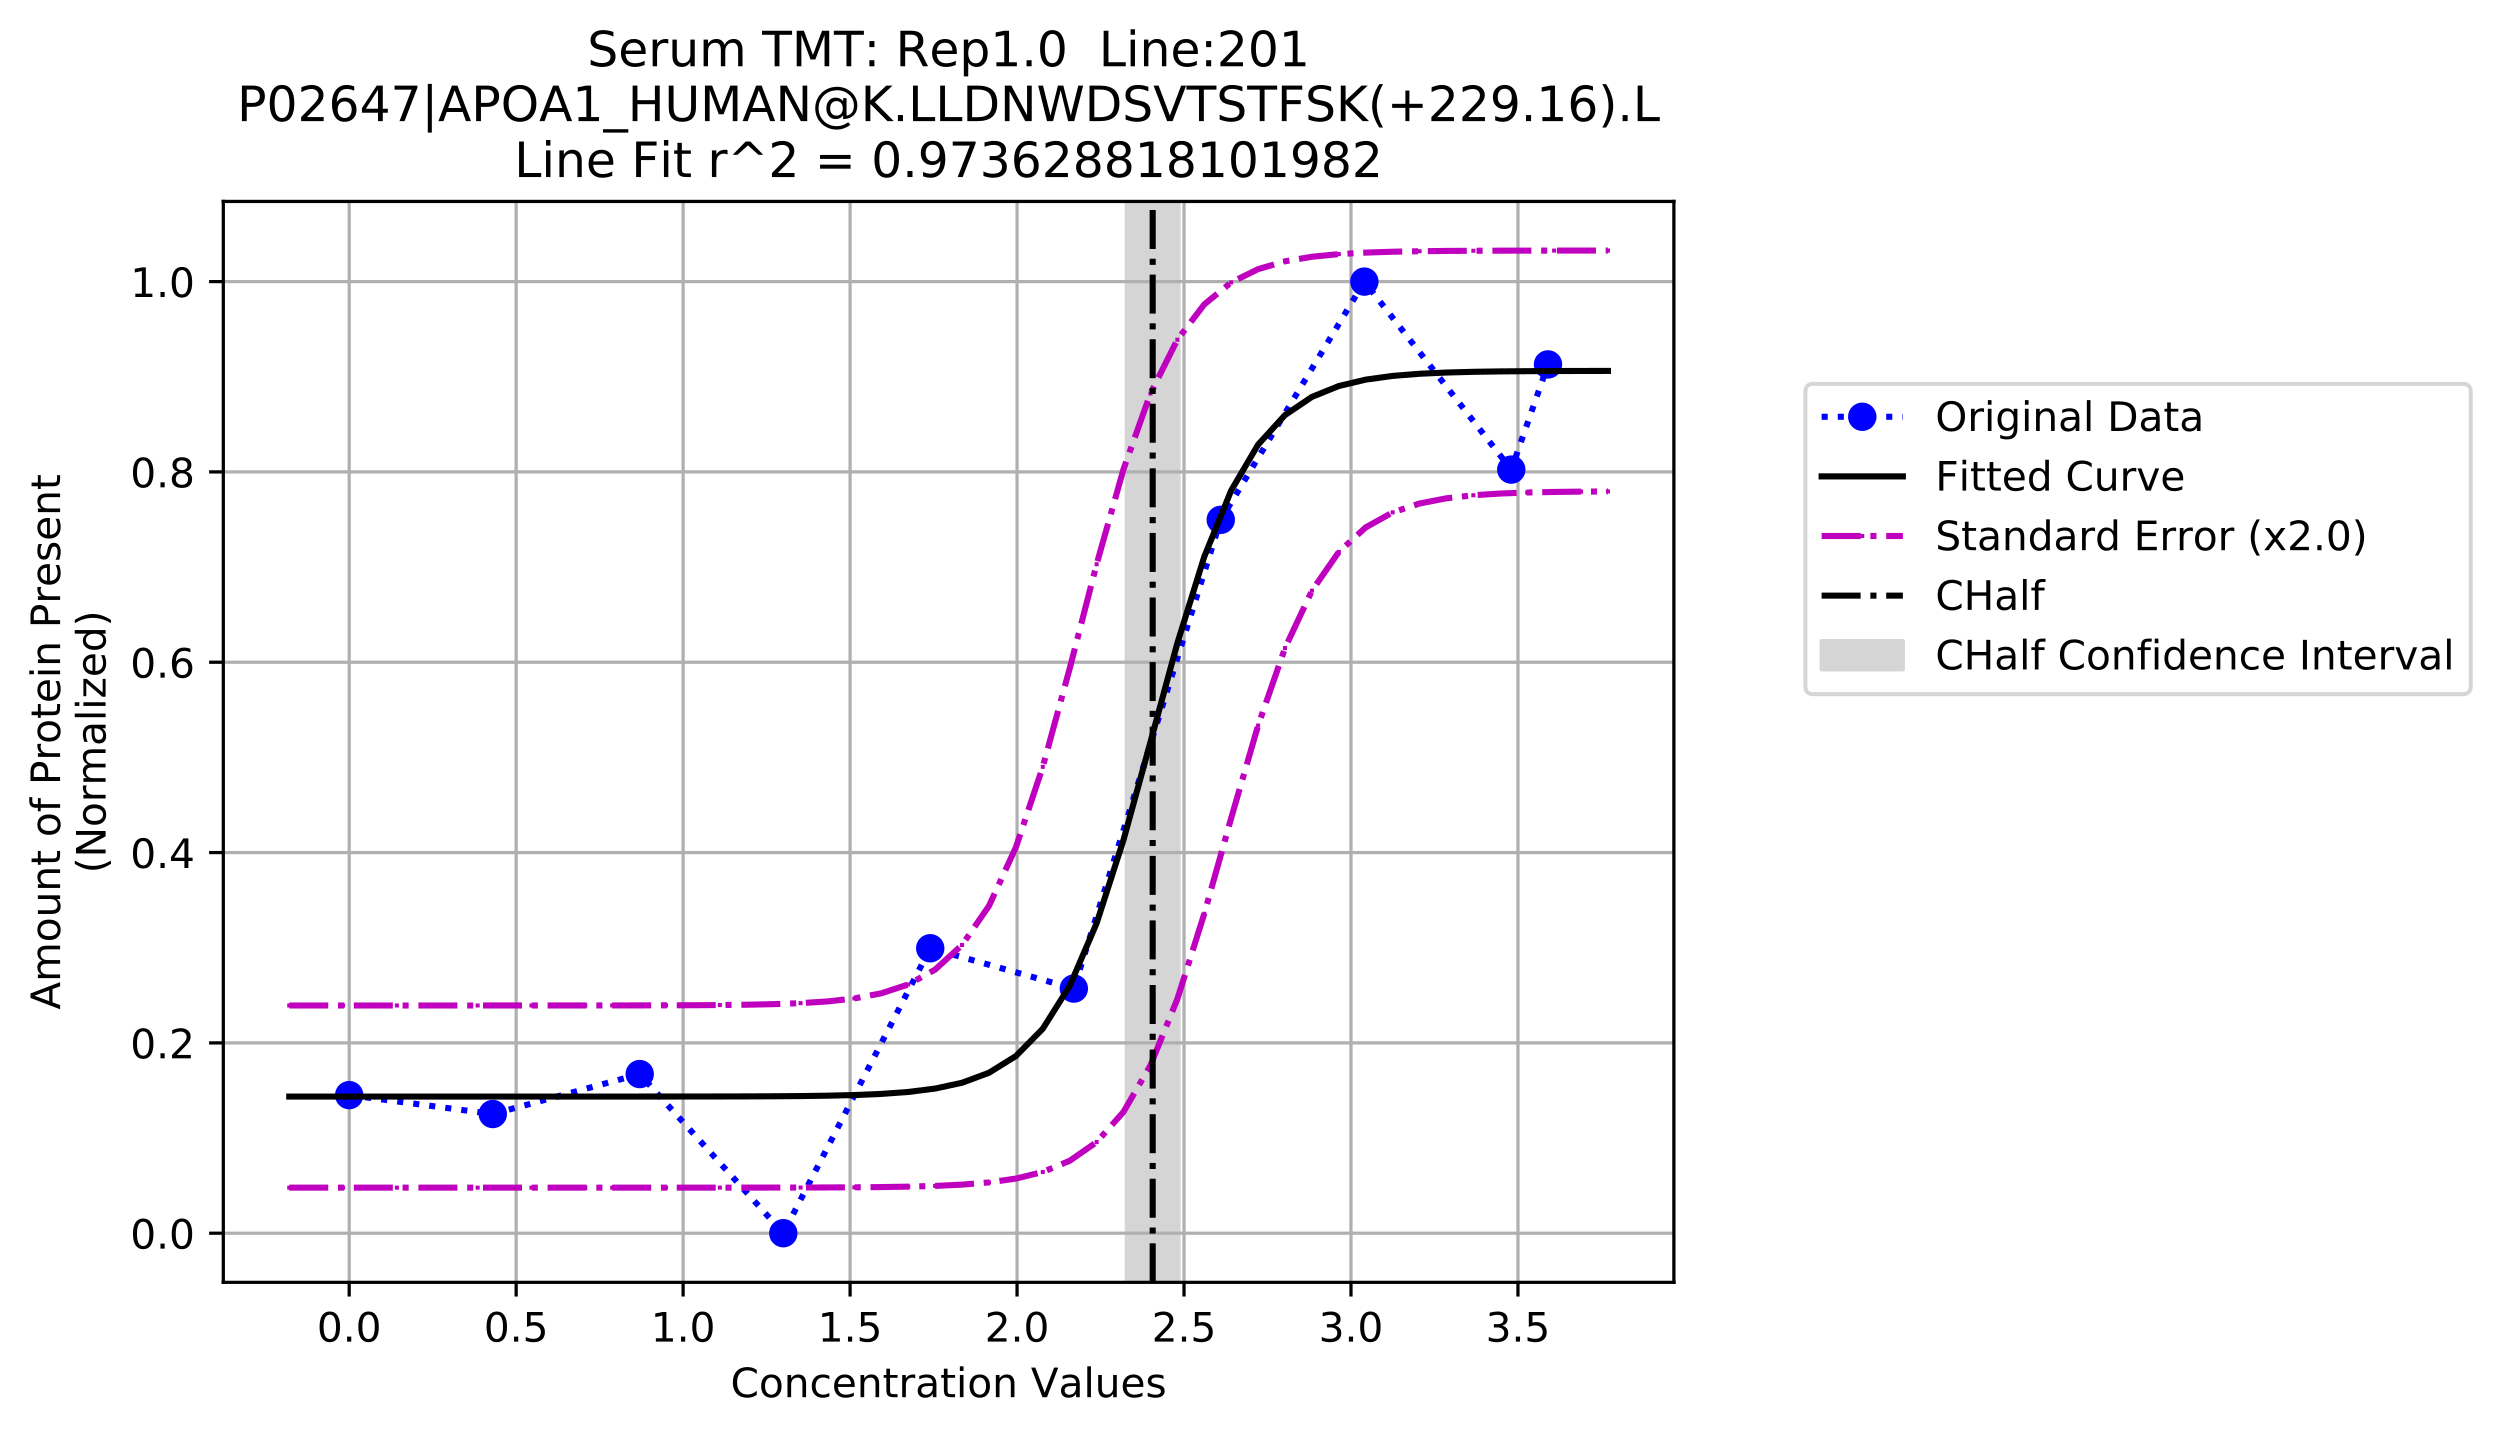 <?xml version="1.0" encoding="utf-8" standalone="no"?>
<!DOCTYPE svg PUBLIC "-//W3C//DTD SVG 1.1//EN"
  "http://www.w3.org/Graphics/SVG/1.1/DTD/svg11.dtd">
<!-- Created with matplotlib (https://matplotlib.org/) -->
<svg height="353.258pt" version="1.1" viewBox="0 0 615.483 353.258" width="615.483pt" xmlns="http://www.w3.org/2000/svg" xmlns:xlink="http://www.w3.org/1999/xlink">
 <defs>
  <style type="text/css">
*{stroke-linecap:butt;stroke-linejoin:round;}
  </style>
 </defs>
 <g id="figure_1">
  <g id="patch_1">
   <path d="M 0 353.258 
L 615.483 353.258 
L 615.483 0 
L 0 0 
z
" style="fill:#ffffff;"/>
  </g>
  <g id="axes_1">
   <g id="patch_2">
    <path d="M 54.979 315.702 
L 412.099 315.702 
L 412.099 49.59 
L 54.979 49.59 
z
" style="fill:#ffffff;"/>
   </g>
   <g id="patch_3">
    <path clip-path="url(#pfe8dc7bc06)" d="M 277.393 315.702 
L 277.393 49.59 
L 290.174 49.59 
L 290.174 315.702 
z
" style="fill:#d5d5d5;stroke:#d5d5d5;stroke-linejoin:miter;"/>
   </g>
   <g id="matplotlib.axis_1">
    <g id="xtick_1">
     <g id="line2d_1">
      <path clip-path="url(#pfe8dc7bc06)" d="M 85.969 315.702 
L 85.969 49.59 
" style="fill:none;stroke:#b0b0b0;stroke-linecap:square;stroke-width:0.8;"/>
     </g>
     <g id="line2d_2">
      <defs>
       <path d="M 0 0 
L 0 3.5 
" id="m5c71c5bc6f" style="stroke:#000000;stroke-width:0.8;"/>
      </defs>
      <g>
       <use style="stroke:#000000;stroke-width:0.8;" x="85.969" xlink:href="#m5c71c5bc6f" y="315.702"/>
      </g>
     </g>
     <g id="text_1">
      <!-- 0.0 -->
      <defs>
       <path d="M 31.781 66.406 
Q 24.172 66.406 20.328 58.906 
Q 16.5 51.422 16.5 36.375 
Q 16.5 21.391 20.328 13.891 
Q 24.172 6.391 31.781 6.391 
Q 39.453 6.391 43.281 13.891 
Q 47.125 21.391 47.125 36.375 
Q 47.125 51.422 43.281 58.906 
Q 39.453 66.406 31.781 66.406 
z
M 31.781 74.219 
Q 44.047 74.219 50.516 64.516 
Q 56.984 54.828 56.984 36.375 
Q 56.984 17.969 50.516 8.266 
Q 44.047 -1.422 31.781 -1.422 
Q 19.531 -1.422 13.062 8.266 
Q 6.594 17.969 6.594 36.375 
Q 6.594 54.828 13.062 64.516 
Q 19.531 74.219 31.781 74.219 
z
" id="DejaVuSans-48"/>
       <path d="M 10.688 12.406 
L 21 12.406 
L 21 0 
L 10.688 0 
z
" id="DejaVuSans-46"/>
      </defs>
      <g transform="translate(78.017 330.3)scale(0.1 -0.1)">
       <use xlink:href="#DejaVuSans-48"/>
       <use x="63.623" xlink:href="#DejaVuSans-46"/>
       <use x="95.41" xlink:href="#DejaVuSans-48"/>
      </g>
     </g>
    </g>
    <g id="xtick_2">
     <g id="line2d_3">
      <path clip-path="url(#pfe8dc7bc06)" d="M 127.075 315.702 
L 127.075 49.59 
" style="fill:none;stroke:#b0b0b0;stroke-linecap:square;stroke-width:0.8;"/>
     </g>
     <g id="line2d_4">
      <g>
       <use style="stroke:#000000;stroke-width:0.8;" x="127.075" xlink:href="#m5c71c5bc6f" y="315.702"/>
      </g>
     </g>
     <g id="text_2">
      <!-- 0.5 -->
      <defs>
       <path d="M 10.797 72.906 
L 49.516 72.906 
L 49.516 64.594 
L 19.828 64.594 
L 19.828 46.734 
Q 21.969 47.469 24.109 47.828 
Q 26.266 48.188 28.422 48.188 
Q 40.625 48.188 47.75 41.5 
Q 54.891 34.812 54.891 23.391 
Q 54.891 11.625 47.562 5.094 
Q 40.234 -1.422 26.906 -1.422 
Q 22.312 -1.422 17.547 -0.641 
Q 12.797 0.141 7.719 1.703 
L 7.719 11.625 
Q 12.109 9.234 16.797 8.062 
Q 21.484 6.891 26.703 6.891 
Q 35.156 6.891 40.078 11.328 
Q 45.016 15.766 45.016 23.391 
Q 45.016 31 40.078 35.438 
Q 35.156 39.891 26.703 39.891 
Q 22.75 39.891 18.812 39.016 
Q 14.891 38.141 10.797 36.281 
z
" id="DejaVuSans-53"/>
      </defs>
      <g transform="translate(119.123 330.3)scale(0.1 -0.1)">
       <use xlink:href="#DejaVuSans-48"/>
       <use x="63.623" xlink:href="#DejaVuSans-46"/>
       <use x="95.41" xlink:href="#DejaVuSans-53"/>
      </g>
     </g>
    </g>
    <g id="xtick_3">
     <g id="line2d_5">
      <path clip-path="url(#pfe8dc7bc06)" d="M 168.181 315.702 
L 168.181 49.59 
" style="fill:none;stroke:#b0b0b0;stroke-linecap:square;stroke-width:0.8;"/>
     </g>
     <g id="line2d_6">
      <g>
       <use style="stroke:#000000;stroke-width:0.8;" x="168.181" xlink:href="#m5c71c5bc6f" y="315.702"/>
      </g>
     </g>
     <g id="text_3">
      <!-- 1.0 -->
      <defs>
       <path d="M 12.406 8.297 
L 28.516 8.297 
L 28.516 63.922 
L 10.984 60.406 
L 10.984 69.391 
L 28.422 72.906 
L 38.281 72.906 
L 38.281 8.297 
L 54.391 8.297 
L 54.391 0 
L 12.406 0 
z
" id="DejaVuSans-49"/>
      </defs>
      <g transform="translate(160.229 330.3)scale(0.1 -0.1)">
       <use xlink:href="#DejaVuSans-49"/>
       <use x="63.623" xlink:href="#DejaVuSans-46"/>
       <use x="95.41" xlink:href="#DejaVuSans-48"/>
      </g>
     </g>
    </g>
    <g id="xtick_4">
     <g id="line2d_7">
      <path clip-path="url(#pfe8dc7bc06)" d="M 209.287 315.702 
L 209.287 49.59 
" style="fill:none;stroke:#b0b0b0;stroke-linecap:square;stroke-width:0.8;"/>
     </g>
     <g id="line2d_8">
      <g>
       <use style="stroke:#000000;stroke-width:0.8;" x="209.287" xlink:href="#m5c71c5bc6f" y="315.702"/>
      </g>
     </g>
     <g id="text_4">
      <!-- 1.5 -->
      <g transform="translate(201.335 330.3)scale(0.1 -0.1)">
       <use xlink:href="#DejaVuSans-49"/>
       <use x="63.623" xlink:href="#DejaVuSans-46"/>
       <use x="95.41" xlink:href="#DejaVuSans-53"/>
      </g>
     </g>
    </g>
    <g id="xtick_5">
     <g id="line2d_9">
      <path clip-path="url(#pfe8dc7bc06)" d="M 250.392 315.702 
L 250.392 49.59 
" style="fill:none;stroke:#b0b0b0;stroke-linecap:square;stroke-width:0.8;"/>
     </g>
     <g id="line2d_10">
      <g>
       <use style="stroke:#000000;stroke-width:0.8;" x="250.392" xlink:href="#m5c71c5bc6f" y="315.702"/>
      </g>
     </g>
     <g id="text_5">
      <!-- 2.0 -->
      <defs>
       <path d="M 19.188 8.297 
L 53.609 8.297 
L 53.609 0 
L 7.328 0 
L 7.328 8.297 
Q 12.938 14.109 22.625 23.891 
Q 32.328 33.688 34.812 36.531 
Q 39.547 41.844 41.422 45.531 
Q 43.312 49.219 43.312 52.781 
Q 43.312 58.594 39.234 62.25 
Q 35.156 65.922 28.609 65.922 
Q 23.969 65.922 18.812 64.312 
Q 13.672 62.703 7.812 59.422 
L 7.812 69.391 
Q 13.766 71.781 18.938 73 
Q 24.125 74.219 28.422 74.219 
Q 39.75 74.219 46.484 68.547 
Q 53.219 62.891 53.219 53.422 
Q 53.219 48.922 51.531 44.891 
Q 49.859 40.875 45.406 35.406 
Q 44.188 33.984 37.641 27.219 
Q 31.109 20.453 19.188 8.297 
z
" id="DejaVuSans-50"/>
      </defs>
      <g transform="translate(242.441 330.3)scale(0.1 -0.1)">
       <use xlink:href="#DejaVuSans-50"/>
       <use x="63.623" xlink:href="#DejaVuSans-46"/>
       <use x="95.41" xlink:href="#DejaVuSans-48"/>
      </g>
     </g>
    </g>
    <g id="xtick_6">
     <g id="line2d_11">
      <path clip-path="url(#pfe8dc7bc06)" d="M 291.498 315.702 
L 291.498 49.59 
" style="fill:none;stroke:#b0b0b0;stroke-linecap:square;stroke-width:0.8;"/>
     </g>
     <g id="line2d_12">
      <g>
       <use style="stroke:#000000;stroke-width:0.8;" x="291.498" xlink:href="#m5c71c5bc6f" y="315.702"/>
      </g>
     </g>
     <g id="text_6">
      <!-- 2.5 -->
      <g transform="translate(283.547 330.3)scale(0.1 -0.1)">
       <use xlink:href="#DejaVuSans-50"/>
       <use x="63.623" xlink:href="#DejaVuSans-46"/>
       <use x="95.41" xlink:href="#DejaVuSans-53"/>
      </g>
     </g>
    </g>
    <g id="xtick_7">
     <g id="line2d_13">
      <path clip-path="url(#pfe8dc7bc06)" d="M 332.604 315.702 
L 332.604 49.59 
" style="fill:none;stroke:#b0b0b0;stroke-linecap:square;stroke-width:0.8;"/>
     </g>
     <g id="line2d_14">
      <g>
       <use style="stroke:#000000;stroke-width:0.8;" x="332.604" xlink:href="#m5c71c5bc6f" y="315.702"/>
      </g>
     </g>
     <g id="text_7">
      <!-- 3.0 -->
      <defs>
       <path d="M 40.578 39.312 
Q 47.656 37.797 51.625 33 
Q 55.609 28.219 55.609 21.188 
Q 55.609 10.406 48.188 4.484 
Q 40.766 -1.422 27.094 -1.422 
Q 22.516 -1.422 17.656 -0.516 
Q 12.797 0.391 7.625 2.203 
L 7.625 11.719 
Q 11.719 9.328 16.594 8.109 
Q 21.484 6.891 26.812 6.891 
Q 36.078 6.891 40.938 10.547 
Q 45.797 14.203 45.797 21.188 
Q 45.797 27.641 41.281 31.266 
Q 36.766 34.906 28.719 34.906 
L 20.219 34.906 
L 20.219 43.016 
L 29.109 43.016 
Q 36.375 43.016 40.234 45.922 
Q 44.094 48.828 44.094 54.297 
Q 44.094 59.906 40.109 62.906 
Q 36.141 65.922 28.719 65.922 
Q 24.656 65.922 20.016 65.031 
Q 15.375 64.156 9.812 62.312 
L 9.812 71.094 
Q 15.438 72.656 20.344 73.438 
Q 25.25 74.219 29.594 74.219 
Q 40.828 74.219 47.359 69.109 
Q 53.906 64.016 53.906 55.328 
Q 53.906 49.266 50.438 45.094 
Q 46.969 40.922 40.578 39.312 
z
" id="DejaVuSans-51"/>
      </defs>
      <g transform="translate(324.653 330.3)scale(0.1 -0.1)">
       <use xlink:href="#DejaVuSans-51"/>
       <use x="63.623" xlink:href="#DejaVuSans-46"/>
       <use x="95.41" xlink:href="#DejaVuSans-48"/>
      </g>
     </g>
    </g>
    <g id="xtick_8">
     <g id="line2d_15">
      <path clip-path="url(#pfe8dc7bc06)" d="M 373.71 315.702 
L 373.71 49.59 
" style="fill:none;stroke:#b0b0b0;stroke-linecap:square;stroke-width:0.8;"/>
     </g>
     <g id="line2d_16">
      <g>
       <use style="stroke:#000000;stroke-width:0.8;" x="373.71" xlink:href="#m5c71c5bc6f" y="315.702"/>
      </g>
     </g>
     <g id="text_8">
      <!-- 3.5 -->
      <g transform="translate(365.759 330.3)scale(0.1 -0.1)">
       <use xlink:href="#DejaVuSans-51"/>
       <use x="63.623" xlink:href="#DejaVuSans-46"/>
       <use x="95.41" xlink:href="#DejaVuSans-53"/>
      </g>
     </g>
    </g>
    <g id="text_9">
     <!-- Concentration Values -->
     <defs>
      <path d="M 64.406 67.281 
L 64.406 56.891 
Q 59.422 61.531 53.781 63.812 
Q 48.141 66.109 41.797 66.109 
Q 29.297 66.109 22.656 58.469 
Q 16.016 50.828 16.016 36.375 
Q 16.016 21.969 22.656 14.328 
Q 29.297 6.688 41.797 6.688 
Q 48.141 6.688 53.781 8.984 
Q 59.422 11.281 64.406 15.922 
L 64.406 5.609 
Q 59.234 2.094 53.438 0.328 
Q 47.656 -1.422 41.219 -1.422 
Q 24.656 -1.422 15.125 8.703 
Q 5.609 18.844 5.609 36.375 
Q 5.609 53.953 15.125 64.078 
Q 24.656 74.219 41.219 74.219 
Q 47.75 74.219 53.531 72.484 
Q 59.328 70.75 64.406 67.281 
z
" id="DejaVuSans-67"/>
      <path d="M 30.609 48.391 
Q 23.391 48.391 19.188 42.75 
Q 14.984 37.109 14.984 27.297 
Q 14.984 17.484 19.156 11.844 
Q 23.344 6.203 30.609 6.203 
Q 37.797 6.203 41.984 11.859 
Q 46.188 17.531 46.188 27.297 
Q 46.188 37.016 41.984 42.703 
Q 37.797 48.391 30.609 48.391 
z
M 30.609 56 
Q 42.328 56 49.016 48.375 
Q 55.719 40.766 55.719 27.297 
Q 55.719 13.875 49.016 6.219 
Q 42.328 -1.422 30.609 -1.422 
Q 18.844 -1.422 12.172 6.219 
Q 5.516 13.875 5.516 27.297 
Q 5.516 40.766 12.172 48.375 
Q 18.844 56 30.609 56 
z
" id="DejaVuSans-111"/>
      <path d="M 54.891 33.016 
L 54.891 0 
L 45.906 0 
L 45.906 32.719 
Q 45.906 40.484 42.875 44.328 
Q 39.844 48.188 33.797 48.188 
Q 26.516 48.188 22.312 43.547 
Q 18.109 38.922 18.109 30.906 
L 18.109 0 
L 9.078 0 
L 9.078 54.688 
L 18.109 54.688 
L 18.109 46.188 
Q 21.344 51.125 25.703 53.562 
Q 30.078 56 35.797 56 
Q 45.219 56 50.047 50.172 
Q 54.891 44.344 54.891 33.016 
z
" id="DejaVuSans-110"/>
      <path d="M 48.781 52.594 
L 48.781 44.188 
Q 44.969 46.297 41.141 47.344 
Q 37.312 48.391 33.406 48.391 
Q 24.656 48.391 19.812 42.844 
Q 14.984 37.312 14.984 27.297 
Q 14.984 17.281 19.812 11.734 
Q 24.656 6.203 33.406 6.203 
Q 37.312 6.203 41.141 7.25 
Q 44.969 8.297 48.781 10.406 
L 48.781 2.094 
Q 45.016 0.344 40.984 -0.531 
Q 36.969 -1.422 32.422 -1.422 
Q 20.062 -1.422 12.781 6.344 
Q 5.516 14.109 5.516 27.297 
Q 5.516 40.672 12.859 48.328 
Q 20.219 56 33.016 56 
Q 37.156 56 41.109 55.141 
Q 45.062 54.297 48.781 52.594 
z
" id="DejaVuSans-99"/>
      <path d="M 56.203 29.594 
L 56.203 25.203 
L 14.891 25.203 
Q 15.484 15.922 20.484 11.062 
Q 25.484 6.203 34.422 6.203 
Q 39.594 6.203 44.453 7.469 
Q 49.312 8.734 54.109 11.281 
L 54.109 2.781 
Q 49.266 0.734 44.188 -0.344 
Q 39.109 -1.422 33.891 -1.422 
Q 20.797 -1.422 13.156 6.188 
Q 5.516 13.812 5.516 26.812 
Q 5.516 40.234 12.766 48.109 
Q 20.016 56 32.328 56 
Q 43.359 56 49.781 48.891 
Q 56.203 41.797 56.203 29.594 
z
M 47.219 32.234 
Q 47.125 39.594 43.094 43.984 
Q 39.062 48.391 32.422 48.391 
Q 24.906 48.391 20.391 44.141 
Q 15.875 39.891 15.188 32.172 
z
" id="DejaVuSans-101"/>
      <path d="M 18.312 70.219 
L 18.312 54.688 
L 36.812 54.688 
L 36.812 47.703 
L 18.312 47.703 
L 18.312 18.016 
Q 18.312 11.328 20.141 9.422 
Q 21.969 7.516 27.594 7.516 
L 36.812 7.516 
L 36.812 0 
L 27.594 0 
Q 17.188 0 13.234 3.875 
Q 9.281 7.766 9.281 18.016 
L 9.281 47.703 
L 2.688 47.703 
L 2.688 54.688 
L 9.281 54.688 
L 9.281 70.219 
z
" id="DejaVuSans-116"/>
      <path d="M 41.109 46.297 
Q 39.594 47.172 37.812 47.578 
Q 36.031 48 33.891 48 
Q 26.266 48 22.188 43.047 
Q 18.109 38.094 18.109 28.812 
L 18.109 0 
L 9.078 0 
L 9.078 54.688 
L 18.109 54.688 
L 18.109 46.188 
Q 20.953 51.172 25.484 53.578 
Q 30.031 56 36.531 56 
Q 37.453 56 38.578 55.875 
Q 39.703 55.766 41.062 55.516 
z
" id="DejaVuSans-114"/>
      <path d="M 34.281 27.484 
Q 23.391 27.484 19.188 25 
Q 14.984 22.516 14.984 16.5 
Q 14.984 11.719 18.141 8.906 
Q 21.297 6.109 26.703 6.109 
Q 34.188 6.109 38.703 11.406 
Q 43.219 16.703 43.219 25.484 
L 43.219 27.484 
z
M 52.203 31.203 
L 52.203 0 
L 43.219 0 
L 43.219 8.297 
Q 40.141 3.328 35.547 0.953 
Q 30.953 -1.422 24.312 -1.422 
Q 15.922 -1.422 10.953 3.297 
Q 6 8.016 6 15.922 
Q 6 25.141 12.172 29.828 
Q 18.359 34.516 30.609 34.516 
L 43.219 34.516 
L 43.219 35.406 
Q 43.219 41.609 39.141 45 
Q 35.062 48.391 27.688 48.391 
Q 23 48.391 18.547 47.266 
Q 14.109 46.141 10.016 43.891 
L 10.016 52.203 
Q 14.938 54.109 19.578 55.047 
Q 24.219 56 28.609 56 
Q 40.484 56 46.344 49.844 
Q 52.203 43.703 52.203 31.203 
z
" id="DejaVuSans-97"/>
      <path d="M 9.422 54.688 
L 18.406 54.688 
L 18.406 0 
L 9.422 0 
z
M 9.422 75.984 
L 18.406 75.984 
L 18.406 64.594 
L 9.422 64.594 
z
" id="DejaVuSans-105"/>
      <path id="DejaVuSans-32"/>
      <path d="M 28.609 0 
L 0.781 72.906 
L 11.078 72.906 
L 34.188 11.531 
L 57.328 72.906 
L 67.578 72.906 
L 39.797 0 
z
" id="DejaVuSans-86"/>
      <path d="M 9.422 75.984 
L 18.406 75.984 
L 18.406 0 
L 9.422 0 
z
" id="DejaVuSans-108"/>
      <path d="M 8.5 21.578 
L 8.5 54.688 
L 17.484 54.688 
L 17.484 21.922 
Q 17.484 14.156 20.5 10.266 
Q 23.531 6.391 29.594 6.391 
Q 36.859 6.391 41.078 11.031 
Q 45.312 15.672 45.312 23.688 
L 45.312 54.688 
L 54.297 54.688 
L 54.297 0 
L 45.312 0 
L 45.312 8.406 
Q 42.047 3.422 37.719 1 
Q 33.406 -1.422 27.688 -1.422 
Q 18.266 -1.422 13.375 4.438 
Q 8.5 10.297 8.5 21.578 
z
M 31.109 56 
z
" id="DejaVuSans-117"/>
      <path d="M 44.281 53.078 
L 44.281 44.578 
Q 40.484 46.531 36.375 47.5 
Q 32.281 48.484 27.875 48.484 
Q 21.188 48.484 17.844 46.438 
Q 14.5 44.391 14.5 40.281 
Q 14.5 37.156 16.891 35.375 
Q 19.281 33.594 26.516 31.984 
L 29.594 31.297 
Q 39.156 29.25 43.188 25.516 
Q 47.219 21.781 47.219 15.094 
Q 47.219 7.469 41.188 3.016 
Q 35.156 -1.422 24.609 -1.422 
Q 20.219 -1.422 15.453 -0.562 
Q 10.688 0.297 5.422 2 
L 5.422 11.281 
Q 10.406 8.688 15.234 7.391 
Q 20.062 6.109 24.812 6.109 
Q 31.156 6.109 34.562 8.281 
Q 37.984 10.453 37.984 14.406 
Q 37.984 18.062 35.516 20.016 
Q 33.062 21.969 24.703 23.781 
L 21.578 24.516 
Q 13.234 26.266 9.516 29.906 
Q 5.812 33.547 5.812 39.891 
Q 5.812 47.609 11.281 51.797 
Q 16.75 56 26.812 56 
Q 31.781 56 36.172 55.266 
Q 40.578 54.547 44.281 53.078 
z
" id="DejaVuSans-115"/>
     </defs>
     <g transform="translate(179.861 343.978)scale(0.1 -0.1)">
      <use xlink:href="#DejaVuSans-67"/>
      <use x="69.824" xlink:href="#DejaVuSans-111"/>
      <use x="131.006" xlink:href="#DejaVuSans-110"/>
      <use x="194.385" xlink:href="#DejaVuSans-99"/>
      <use x="249.365" xlink:href="#DejaVuSans-101"/>
      <use x="310.889" xlink:href="#DejaVuSans-110"/>
      <use x="374.268" xlink:href="#DejaVuSans-116"/>
      <use x="413.477" xlink:href="#DejaVuSans-114"/>
      <use x="454.59" xlink:href="#DejaVuSans-97"/>
      <use x="515.869" xlink:href="#DejaVuSans-116"/>
      <use x="555.078" xlink:href="#DejaVuSans-105"/>
      <use x="582.861" xlink:href="#DejaVuSans-111"/>
      <use x="644.043" xlink:href="#DejaVuSans-110"/>
      <use x="707.422" xlink:href="#DejaVuSans-32"/>
      <use x="739.209" xlink:href="#DejaVuSans-86"/>
      <use x="807.508" xlink:href="#DejaVuSans-97"/>
      <use x="868.787" xlink:href="#DejaVuSans-108"/>
      <use x="896.57" xlink:href="#DejaVuSans-117"/>
      <use x="959.949" xlink:href="#DejaVuSans-101"/>
      <use x="1021.473" xlink:href="#DejaVuSans-115"/>
     </g>
    </g>
   </g>
   <g id="matplotlib.axis_2">
    <g id="ytick_1">
     <g id="line2d_17">
      <path clip-path="url(#pfe8dc7bc06)" d="M 54.979 303.606 
L 412.099 303.606 
" style="fill:none;stroke:#b0b0b0;stroke-linecap:square;stroke-width:0.8;"/>
     </g>
     <g id="line2d_18">
      <defs>
       <path d="M 0 0 
L -3.5 0 
" id="m7e0c720911" style="stroke:#000000;stroke-width:0.8;"/>
      </defs>
      <g>
       <use style="stroke:#000000;stroke-width:0.8;" x="54.979" xlink:href="#m7e0c720911" y="303.606"/>
      </g>
     </g>
     <g id="text_10">
      <!-- 0.0 -->
      <g transform="translate(32.076 307.405)scale(0.1 -0.1)">
       <use xlink:href="#DejaVuSans-48"/>
       <use x="63.623" xlink:href="#DejaVuSans-46"/>
       <use x="95.41" xlink:href="#DejaVuSans-48"/>
      </g>
     </g>
    </g>
    <g id="ytick_2">
     <g id="line2d_19">
      <path clip-path="url(#pfe8dc7bc06)" d="M 54.979 256.75 
L 412.099 256.75 
" style="fill:none;stroke:#b0b0b0;stroke-linecap:square;stroke-width:0.8;"/>
     </g>
     <g id="line2d_20">
      <g>
       <use style="stroke:#000000;stroke-width:0.8;" x="54.979" xlink:href="#m7e0c720911" y="256.75"/>
      </g>
     </g>
     <g id="text_11">
      <!-- 0.2 -->
      <g transform="translate(32.076 260.549)scale(0.1 -0.1)">
       <use xlink:href="#DejaVuSans-48"/>
       <use x="63.623" xlink:href="#DejaVuSans-46"/>
       <use x="95.41" xlink:href="#DejaVuSans-50"/>
      </g>
     </g>
    </g>
    <g id="ytick_3">
     <g id="line2d_21">
      <path clip-path="url(#pfe8dc7bc06)" d="M 54.979 209.894 
L 412.099 209.894 
" style="fill:none;stroke:#b0b0b0;stroke-linecap:square;stroke-width:0.8;"/>
     </g>
     <g id="line2d_22">
      <g>
       <use style="stroke:#000000;stroke-width:0.8;" x="54.979" xlink:href="#m7e0c720911" y="209.894"/>
      </g>
     </g>
     <g id="text_12">
      <!-- 0.4 -->
      <defs>
       <path d="M 37.797 64.312 
L 12.891 25.391 
L 37.797 25.391 
z
M 35.203 72.906 
L 47.609 72.906 
L 47.609 25.391 
L 58.016 25.391 
L 58.016 17.188 
L 47.609 17.188 
L 47.609 0 
L 37.797 0 
L 37.797 17.188 
L 4.891 17.188 
L 4.891 26.703 
z
" id="DejaVuSans-52"/>
      </defs>
      <g transform="translate(32.076 213.694)scale(0.1 -0.1)">
       <use xlink:href="#DejaVuSans-48"/>
       <use x="63.623" xlink:href="#DejaVuSans-46"/>
       <use x="95.41" xlink:href="#DejaVuSans-52"/>
      </g>
     </g>
    </g>
    <g id="ytick_4">
     <g id="line2d_23">
      <path clip-path="url(#pfe8dc7bc06)" d="M 54.979 163.039 
L 412.099 163.039 
" style="fill:none;stroke:#b0b0b0;stroke-linecap:square;stroke-width:0.8;"/>
     </g>
     <g id="line2d_24">
      <g>
       <use style="stroke:#000000;stroke-width:0.8;" x="54.979" xlink:href="#m7e0c720911" y="163.039"/>
      </g>
     </g>
     <g id="text_13">
      <!-- 0.6 -->
      <defs>
       <path d="M 33.016 40.375 
Q 26.375 40.375 22.484 35.828 
Q 18.609 31.297 18.609 23.391 
Q 18.609 15.531 22.484 10.953 
Q 26.375 6.391 33.016 6.391 
Q 39.656 6.391 43.531 10.953 
Q 47.406 15.531 47.406 23.391 
Q 47.406 31.297 43.531 35.828 
Q 39.656 40.375 33.016 40.375 
z
M 52.594 71.297 
L 52.594 62.312 
Q 48.875 64.062 45.094 64.984 
Q 41.312 65.922 37.594 65.922 
Q 27.828 65.922 22.672 59.328 
Q 17.531 52.734 16.797 39.406 
Q 19.672 43.656 24.016 45.922 
Q 28.375 48.188 33.594 48.188 
Q 44.578 48.188 50.953 41.516 
Q 57.328 34.859 57.328 23.391 
Q 57.328 12.156 50.688 5.359 
Q 44.047 -1.422 33.016 -1.422 
Q 20.359 -1.422 13.672 8.266 
Q 6.984 17.969 6.984 36.375 
Q 6.984 53.656 15.188 63.938 
Q 23.391 74.219 37.203 74.219 
Q 40.922 74.219 44.703 73.484 
Q 48.484 72.75 52.594 71.297 
z
" id="DejaVuSans-54"/>
      </defs>
      <g transform="translate(32.076 166.838)scale(0.1 -0.1)">
       <use xlink:href="#DejaVuSans-48"/>
       <use x="63.623" xlink:href="#DejaVuSans-46"/>
       <use x="95.41" xlink:href="#DejaVuSans-54"/>
      </g>
     </g>
    </g>
    <g id="ytick_5">
     <g id="line2d_25">
      <path clip-path="url(#pfe8dc7bc06)" d="M 54.979 116.183 
L 412.099 116.183 
" style="fill:none;stroke:#b0b0b0;stroke-linecap:square;stroke-width:0.8;"/>
     </g>
     <g id="line2d_26">
      <g>
       <use style="stroke:#000000;stroke-width:0.8;" x="54.979" xlink:href="#m7e0c720911" y="116.183"/>
      </g>
     </g>
     <g id="text_14">
      <!-- 0.8 -->
      <defs>
       <path d="M 31.781 34.625 
Q 24.75 34.625 20.719 30.859 
Q 16.703 27.094 16.703 20.516 
Q 16.703 13.922 20.719 10.156 
Q 24.75 6.391 31.781 6.391 
Q 38.812 6.391 42.859 10.172 
Q 46.922 13.969 46.922 20.516 
Q 46.922 27.094 42.891 30.859 
Q 38.875 34.625 31.781 34.625 
z
M 21.922 38.812 
Q 15.578 40.375 12.031 44.719 
Q 8.5 49.078 8.5 55.328 
Q 8.5 64.062 14.719 69.141 
Q 20.953 74.219 31.781 74.219 
Q 42.672 74.219 48.875 69.141 
Q 55.078 64.062 55.078 55.328 
Q 55.078 49.078 51.531 44.719 
Q 48 40.375 41.703 38.812 
Q 48.828 37.156 52.797 32.312 
Q 56.781 27.484 56.781 20.516 
Q 56.781 9.906 50.312 4.234 
Q 43.844 -1.422 31.781 -1.422 
Q 19.734 -1.422 13.25 4.234 
Q 6.781 9.906 6.781 20.516 
Q 6.781 27.484 10.781 32.312 
Q 14.797 37.156 21.922 38.812 
z
M 18.312 54.391 
Q 18.312 48.734 21.844 45.562 
Q 25.391 42.391 31.781 42.391 
Q 38.141 42.391 41.719 45.562 
Q 45.312 48.734 45.312 54.391 
Q 45.312 60.062 41.719 63.234 
Q 38.141 66.406 31.781 66.406 
Q 25.391 66.406 21.844 63.234 
Q 18.312 60.062 18.312 54.391 
z
" id="DejaVuSans-56"/>
      </defs>
      <g transform="translate(32.076 119.983)scale(0.1 -0.1)">
       <use xlink:href="#DejaVuSans-48"/>
       <use x="63.623" xlink:href="#DejaVuSans-46"/>
       <use x="95.41" xlink:href="#DejaVuSans-56"/>
      </g>
     </g>
    </g>
    <g id="ytick_6">
     <g id="line2d_27">
      <path clip-path="url(#pfe8dc7bc06)" d="M 54.979 69.328 
L 412.099 69.328 
" style="fill:none;stroke:#b0b0b0;stroke-linecap:square;stroke-width:0.8;"/>
     </g>
     <g id="line2d_28">
      <g>
       <use style="stroke:#000000;stroke-width:0.8;" x="54.979" xlink:href="#m7e0c720911" y="69.328"/>
      </g>
     </g>
     <g id="text_15">
      <!-- 1.0 -->
      <g transform="translate(32.076 73.127)scale(0.1 -0.1)">
       <use xlink:href="#DejaVuSans-49"/>
       <use x="63.623" xlink:href="#DejaVuSans-46"/>
       <use x="95.41" xlink:href="#DejaVuSans-48"/>
      </g>
     </g>
    </g>
    <g id="text_16">
     <!-- Amount of Protein Present -->
     <defs>
      <path d="M 34.188 63.188 
L 20.797 26.906 
L 47.609 26.906 
z
M 28.609 72.906 
L 39.797 72.906 
L 67.578 0 
L 57.328 0 
L 50.688 18.703 
L 17.828 18.703 
L 11.188 0 
L 0.781 0 
z
" id="DejaVuSans-65"/>
      <path d="M 52 44.188 
Q 55.375 50.25 60.062 53.125 
Q 64.75 56 71.094 56 
Q 79.641 56 84.281 50.016 
Q 88.922 44.047 88.922 33.016 
L 88.922 0 
L 79.891 0 
L 79.891 32.719 
Q 79.891 40.578 77.094 44.375 
Q 74.312 48.188 68.609 48.188 
Q 61.625 48.188 57.562 43.547 
Q 53.516 38.922 53.516 30.906 
L 53.516 0 
L 44.484 0 
L 44.484 32.719 
Q 44.484 40.625 41.703 44.406 
Q 38.922 48.188 33.109 48.188 
Q 26.219 48.188 22.156 43.531 
Q 18.109 38.875 18.109 30.906 
L 18.109 0 
L 9.078 0 
L 9.078 54.688 
L 18.109 54.688 
L 18.109 46.188 
Q 21.188 51.219 25.484 53.609 
Q 29.781 56 35.688 56 
Q 41.656 56 45.828 52.969 
Q 50 49.953 52 44.188 
z
" id="DejaVuSans-109"/>
      <path d="M 37.109 75.984 
L 37.109 68.5 
L 28.516 68.5 
Q 23.688 68.5 21.797 66.547 
Q 19.922 64.594 19.922 59.516 
L 19.922 54.688 
L 34.719 54.688 
L 34.719 47.703 
L 19.922 47.703 
L 19.922 0 
L 10.891 0 
L 10.891 47.703 
L 2.297 47.703 
L 2.297 54.688 
L 10.891 54.688 
L 10.891 58.5 
Q 10.891 67.625 15.141 71.797 
Q 19.391 75.984 28.609 75.984 
z
" id="DejaVuSans-102"/>
      <path d="M 19.672 64.797 
L 19.672 37.406 
L 32.078 37.406 
Q 38.969 37.406 42.719 40.969 
Q 46.484 44.531 46.484 51.125 
Q 46.484 57.672 42.719 61.234 
Q 38.969 64.797 32.078 64.797 
z
M 9.812 72.906 
L 32.078 72.906 
Q 44.344 72.906 50.609 67.359 
Q 56.891 61.812 56.891 51.125 
Q 56.891 40.328 50.609 34.812 
Q 44.344 29.297 32.078 29.297 
L 19.672 29.297 
L 19.672 0 
L 9.812 0 
z
" id="DejaVuSans-80"/>
     </defs>
     <g transform="translate(14.798 248.557)rotate(-90)scale(0.1 -0.1)">
      <use xlink:href="#DejaVuSans-65"/>
      <use x="68.408" xlink:href="#DejaVuSans-109"/>
      <use x="165.82" xlink:href="#DejaVuSans-111"/>
      <use x="227.002" xlink:href="#DejaVuSans-117"/>
      <use x="290.381" xlink:href="#DejaVuSans-110"/>
      <use x="353.76" xlink:href="#DejaVuSans-116"/>
      <use x="392.969" xlink:href="#DejaVuSans-32"/>
      <use x="424.756" xlink:href="#DejaVuSans-111"/>
      <use x="485.938" xlink:href="#DejaVuSans-102"/>
      <use x="521.143" xlink:href="#DejaVuSans-32"/>
      <use x="552.93" xlink:href="#DejaVuSans-80"/>
      <use x="613.217" xlink:href="#DejaVuSans-114"/>
      <use x="654.299" xlink:href="#DejaVuSans-111"/>
      <use x="715.48" xlink:href="#DejaVuSans-116"/>
      <use x="754.689" xlink:href="#DejaVuSans-101"/>
      <use x="816.213" xlink:href="#DejaVuSans-105"/>
      <use x="843.996" xlink:href="#DejaVuSans-110"/>
      <use x="907.375" xlink:href="#DejaVuSans-32"/>
      <use x="939.162" xlink:href="#DejaVuSans-80"/>
      <use x="999.449" xlink:href="#DejaVuSans-114"/>
      <use x="1040.531" xlink:href="#DejaVuSans-101"/>
      <use x="1102.055" xlink:href="#DejaVuSans-115"/>
      <use x="1154.154" xlink:href="#DejaVuSans-101"/>
      <use x="1215.678" xlink:href="#DejaVuSans-110"/>
      <use x="1279.057" xlink:href="#DejaVuSans-116"/>
     </g>
     <!-- (Normalized) -->
     <defs>
      <path d="M 31 75.875 
Q 24.469 64.656 21.281 53.656 
Q 18.109 42.672 18.109 31.391 
Q 18.109 20.125 21.312 9.062 
Q 24.516 -2 31 -13.188 
L 23.188 -13.188 
Q 15.875 -1.703 12.234 9.375 
Q 8.594 20.453 8.594 31.391 
Q 8.594 42.281 12.203 53.312 
Q 15.828 64.359 23.188 75.875 
z
" id="DejaVuSans-40"/>
      <path d="M 9.812 72.906 
L 23.094 72.906 
L 55.422 11.922 
L 55.422 72.906 
L 64.984 72.906 
L 64.984 0 
L 51.703 0 
L 19.391 60.984 
L 19.391 0 
L 9.812 0 
z
" id="DejaVuSans-78"/>
      <path d="M 5.516 54.688 
L 48.188 54.688 
L 48.188 46.484 
L 14.406 7.172 
L 48.188 7.172 
L 48.188 0 
L 4.297 0 
L 4.297 8.203 
L 38.094 47.516 
L 5.516 47.516 
z
" id="DejaVuSans-122"/>
      <path d="M 45.406 46.391 
L 45.406 75.984 
L 54.391 75.984 
L 54.391 0 
L 45.406 0 
L 45.406 8.203 
Q 42.578 3.328 38.25 0.953 
Q 33.938 -1.422 27.875 -1.422 
Q 17.969 -1.422 11.734 6.484 
Q 5.516 14.406 5.516 27.297 
Q 5.516 40.188 11.734 48.094 
Q 17.969 56 27.875 56 
Q 33.938 56 38.25 53.625 
Q 42.578 51.266 45.406 46.391 
z
M 14.797 27.297 
Q 14.797 17.391 18.875 11.75 
Q 22.953 6.109 30.078 6.109 
Q 37.203 6.109 41.297 11.75 
Q 45.406 17.391 45.406 27.297 
Q 45.406 37.203 41.297 42.844 
Q 37.203 48.484 30.078 48.484 
Q 22.953 48.484 18.875 42.844 
Q 14.797 37.203 14.797 27.297 
z
" id="DejaVuSans-100"/>
      <path d="M 8.016 75.875 
L 15.828 75.875 
Q 23.141 64.359 26.781 53.312 
Q 30.422 42.281 30.422 31.391 
Q 30.422 20.453 26.781 9.375 
Q 23.141 -1.703 15.828 -13.188 
L 8.016 -13.188 
Q 14.5 -2 17.703 9.062 
Q 20.906 20.125 20.906 31.391 
Q 20.906 42.672 17.703 53.656 
Q 14.5 64.656 8.016 75.875 
z
" id="DejaVuSans-41"/>
     </defs>
     <g transform="translate(25.996 214.989)rotate(-90)scale(0.1 -0.1)">
      <use xlink:href="#DejaVuSans-40"/>
      <use x="39.014" xlink:href="#DejaVuSans-78"/>
      <use x="113.818" xlink:href="#DejaVuSans-111"/>
      <use x="175" xlink:href="#DejaVuSans-114"/>
      <use x="216.098" xlink:href="#DejaVuSans-109"/>
      <use x="313.51" xlink:href="#DejaVuSans-97"/>
      <use x="374.789" xlink:href="#DejaVuSans-108"/>
      <use x="402.572" xlink:href="#DejaVuSans-105"/>
      <use x="430.355" xlink:href="#DejaVuSans-122"/>
      <use x="482.846" xlink:href="#DejaVuSans-101"/>
      <use x="544.369" xlink:href="#DejaVuSans-100"/>
      <use x="607.846" xlink:href="#DejaVuSans-41"/>
     </g>
    </g>
   </g>
   <g id="line2d_29">
    <path clip-path="url(#pfe8dc7bc06)" d="M 85.969 269.616 
L 121.32 274.263 
L 157.493 264.431 
L 192.844 303.606 
L 229.017 233.455 
L 264.369 243.385 
L 300.542 127.973 
L 335.893 69.328 
L 372.066 115.613 
L 381.109 89.719 
" style="fill:none;stroke:#0000ff;stroke-dasharray:1.5,2.475;stroke-dashoffset:0;stroke-width:1.5;"/>
    <defs>
     <path d="M 0 3 
C 0.796 3 1.559 2.684 2.121 2.121 
C 2.684 1.559 3 0.796 3 0 
C 3 -0.796 2.684 -1.559 2.121 -2.121 
C 1.559 -2.684 0.796 -3 0 -3 
C -0.796 -3 -1.559 -2.684 -2.121 -2.121 
C -2.684 -1.559 -3 -0.796 -3 0 
C -3 0.796 -2.684 1.559 -2.121 2.121 
C -1.559 2.684 -0.796 3 0 3 
z
" id="mad72cafc2c" style="stroke:#0000ff;"/>
    </defs>
    <g clip-path="url(#pfe8dc7bc06)">
     <use style="fill:#0000ff;stroke:#0000ff;" x="85.969" xlink:href="#mad72cafc2c" y="269.616"/>
     <use style="fill:#0000ff;stroke:#0000ff;" x="121.32" xlink:href="#mad72cafc2c" y="274.263"/>
     <use style="fill:#0000ff;stroke:#0000ff;" x="157.493" xlink:href="#mad72cafc2c" y="264.431"/>
     <use style="fill:#0000ff;stroke:#0000ff;" x="192.844" xlink:href="#mad72cafc2c" y="303.606"/>
     <use style="fill:#0000ff;stroke:#0000ff;" x="229.017" xlink:href="#mad72cafc2c" y="233.455"/>
     <use style="fill:#0000ff;stroke:#0000ff;" x="264.369" xlink:href="#mad72cafc2c" y="243.385"/>
     <use style="fill:#0000ff;stroke:#0000ff;" x="300.542" xlink:href="#mad72cafc2c" y="127.973"/>
     <use style="fill:#0000ff;stroke:#0000ff;" x="335.893" xlink:href="#mad72cafc2c" y="69.328"/>
     <use style="fill:#0000ff;stroke:#0000ff;" x="372.066" xlink:href="#mad72cafc2c" y="115.613"/>
     <use style="fill:#0000ff;stroke:#0000ff;" x="381.109" xlink:href="#mad72cafc2c" y="89.719"/>
    </g>
   </g>
   <g id="line2d_30">
    <path clip-path="url(#pfe8dc7bc06)" d="M 71.212 269.966 
L 77.837 269.966 
L 84.463 269.966 
L 91.089 269.966 
L 97.714 269.966 
L 104.34 269.966 
L 110.965 269.966 
L 117.591 269.966 
L 124.217 269.966 
L 130.842 269.965 
L 137.468 269.965 
L 144.093 269.965 
L 150.719 269.963 
L 157.345 269.962 
L 163.97 269.958 
L 170.596 269.953 
L 177.221 269.943 
L 183.847 269.925 
L 190.473 269.895 
L 197.098 269.843 
L 203.724 269.751 
L 210.349 269.592 
L 216.975 269.314 
L 223.601 268.832 
L 230.226 267.998 
L 236.852 266.561 
L 243.477 264.109 
L 250.103 259.993 
L 256.729 253.264 
L 263.354 242.727 
L 269.98 227.296 
L 276.605 206.77 
L 283.231 182.706 
L 289.857 158.337 
L 296.482 137.058 
L 303.108 120.752 
L 309.733 109.463 
L 316.359 102.186 
L 322.985 97.709 
L 329.61 95.032 
L 336.236 93.46 
L 342.862 92.546 
L 349.487 92.018 
L 356.113 91.713 
L 362.738 91.538 
L 369.364 91.438 
L 375.99 91.38 
L 382.615 91.347 
L 389.241 91.328 
L 395.866 91.317 
" style="fill:none;stroke:#000000;stroke-linecap:square;stroke-width:1.5;"/>
    <defs>
     <path d="M -0.5 0.5 
L 0.5 0.5 
L 0.5 -0.5 
L -0.5 -0.5 
z
" id="m55d11ee9f0"/>
    </defs>
    <g clip-path="url(#pfe8dc7bc06)">
     <use x="71.212" xlink:href="#m55d11ee9f0" y="269.966"/>
     <use x="77.837" xlink:href="#m55d11ee9f0" y="269.966"/>
     <use x="84.463" xlink:href="#m55d11ee9f0" y="269.966"/>
     <use x="91.089" xlink:href="#m55d11ee9f0" y="269.966"/>
     <use x="97.714" xlink:href="#m55d11ee9f0" y="269.966"/>
     <use x="104.34" xlink:href="#m55d11ee9f0" y="269.966"/>
     <use x="110.965" xlink:href="#m55d11ee9f0" y="269.966"/>
     <use x="117.591" xlink:href="#m55d11ee9f0" y="269.966"/>
     <use x="124.217" xlink:href="#m55d11ee9f0" y="269.966"/>
     <use x="130.842" xlink:href="#m55d11ee9f0" y="269.965"/>
     <use x="137.468" xlink:href="#m55d11ee9f0" y="269.965"/>
     <use x="144.093" xlink:href="#m55d11ee9f0" y="269.965"/>
     <use x="150.719" xlink:href="#m55d11ee9f0" y="269.963"/>
     <use x="157.345" xlink:href="#m55d11ee9f0" y="269.962"/>
     <use x="163.97" xlink:href="#m55d11ee9f0" y="269.958"/>
     <use x="170.596" xlink:href="#m55d11ee9f0" y="269.953"/>
     <use x="177.221" xlink:href="#m55d11ee9f0" y="269.943"/>
     <use x="183.847" xlink:href="#m55d11ee9f0" y="269.925"/>
     <use x="190.473" xlink:href="#m55d11ee9f0" y="269.895"/>
     <use x="197.098" xlink:href="#m55d11ee9f0" y="269.843"/>
     <use x="203.724" xlink:href="#m55d11ee9f0" y="269.751"/>
     <use x="210.349" xlink:href="#m55d11ee9f0" y="269.592"/>
     <use x="216.975" xlink:href="#m55d11ee9f0" y="269.314"/>
     <use x="223.601" xlink:href="#m55d11ee9f0" y="268.832"/>
     <use x="230.226" xlink:href="#m55d11ee9f0" y="267.998"/>
     <use x="236.852" xlink:href="#m55d11ee9f0" y="266.561"/>
     <use x="243.477" xlink:href="#m55d11ee9f0" y="264.109"/>
     <use x="250.103" xlink:href="#m55d11ee9f0" y="259.993"/>
     <use x="256.729" xlink:href="#m55d11ee9f0" y="253.264"/>
     <use x="263.354" xlink:href="#m55d11ee9f0" y="242.727"/>
     <use x="269.98" xlink:href="#m55d11ee9f0" y="227.296"/>
     <use x="276.605" xlink:href="#m55d11ee9f0" y="206.77"/>
     <use x="283.231" xlink:href="#m55d11ee9f0" y="182.706"/>
     <use x="289.857" xlink:href="#m55d11ee9f0" y="158.337"/>
     <use x="296.482" xlink:href="#m55d11ee9f0" y="137.058"/>
     <use x="303.108" xlink:href="#m55d11ee9f0" y="120.752"/>
     <use x="309.733" xlink:href="#m55d11ee9f0" y="109.463"/>
     <use x="316.359" xlink:href="#m55d11ee9f0" y="102.186"/>
     <use x="322.985" xlink:href="#m55d11ee9f0" y="97.709"/>
     <use x="329.61" xlink:href="#m55d11ee9f0" y="95.032"/>
     <use x="336.236" xlink:href="#m55d11ee9f0" y="93.46"/>
     <use x="342.862" xlink:href="#m55d11ee9f0" y="92.546"/>
     <use x="349.487" xlink:href="#m55d11ee9f0" y="92.018"/>
     <use x="356.113" xlink:href="#m55d11ee9f0" y="91.713"/>
     <use x="362.738" xlink:href="#m55d11ee9f0" y="91.538"/>
     <use x="369.364" xlink:href="#m55d11ee9f0" y="91.438"/>
     <use x="375.99" xlink:href="#m55d11ee9f0" y="91.38"/>
     <use x="382.615" xlink:href="#m55d11ee9f0" y="91.347"/>
     <use x="389.241" xlink:href="#m55d11ee9f0" y="91.328"/>
     <use x="395.866" xlink:href="#m55d11ee9f0" y="91.317"/>
    </g>
   </g>
   <g id="line2d_31">
    <path clip-path="url(#pfe8dc7bc06)" d="M 71.212 247.543 
L 77.837 247.543 
L 84.463 247.543 
L 91.089 247.543 
L 97.714 247.543 
L 104.34 247.542 
L 110.965 247.542 
L 117.591 247.542 
L 124.217 247.541 
L 130.842 247.54 
L 137.468 247.539 
L 144.093 247.536 
L 150.719 247.531 
L 157.345 247.522 
L 163.97 247.507 
L 170.596 247.481 
L 177.221 247.434 
L 183.847 247.354 
L 190.473 247.214 
L 197.098 246.97 
L 203.724 246.545 
L 210.349 245.81 
L 216.975 244.541 
L 223.601 242.37 
L 230.226 238.703 
L 236.852 232.65 
L 243.477 223.028 
L 250.103 208.604 
L 256.729 188.784 
L 263.354 164.573 
L 269.98 138.912 
L 276.605 115.5 
L 283.231 96.885 
L 289.857 83.638 
L 296.482 74.938 
L 303.108 69.52 
L 309.733 66.258 
L 316.359 64.333 
L 322.985 63.211 
L 329.61 62.562 
L 336.236 62.188 
L 342.862 61.972 
L 349.487 61.849 
L 356.113 61.778 
L 362.738 61.737 
L 369.364 61.714 
L 375.99 61.7 
L 382.615 61.693 
L 389.241 61.688 
L 395.866 61.686 
" style="fill:none;stroke:#bf00bf;stroke-dasharray:9.6,2.4,1.5,2.4;stroke-dashoffset:0;stroke-width:1.5;"/>
    <defs>
     <path d="M -0.5 0.5 
L 0.5 0.5 
L 0.5 -0.5 
L -0.5 -0.5 
z
" id="mbd0dc6cd46"/>
    </defs>
    <g clip-path="url(#pfe8dc7bc06)">
     <use style="fill:#bf00bf;" x="71.212" xlink:href="#mbd0dc6cd46" y="247.543"/>
     <use style="fill:#bf00bf;" x="77.837" xlink:href="#mbd0dc6cd46" y="247.543"/>
     <use style="fill:#bf00bf;" x="84.463" xlink:href="#mbd0dc6cd46" y="247.543"/>
     <use style="fill:#bf00bf;" x="91.089" xlink:href="#mbd0dc6cd46" y="247.543"/>
     <use style="fill:#bf00bf;" x="97.714" xlink:href="#mbd0dc6cd46" y="247.543"/>
     <use style="fill:#bf00bf;" x="104.34" xlink:href="#mbd0dc6cd46" y="247.542"/>
     <use style="fill:#bf00bf;" x="110.965" xlink:href="#mbd0dc6cd46" y="247.542"/>
     <use style="fill:#bf00bf;" x="117.591" xlink:href="#mbd0dc6cd46" y="247.542"/>
     <use style="fill:#bf00bf;" x="124.217" xlink:href="#mbd0dc6cd46" y="247.541"/>
     <use style="fill:#bf00bf;" x="130.842" xlink:href="#mbd0dc6cd46" y="247.54"/>
     <use style="fill:#bf00bf;" x="137.468" xlink:href="#mbd0dc6cd46" y="247.539"/>
     <use style="fill:#bf00bf;" x="144.093" xlink:href="#mbd0dc6cd46" y="247.536"/>
     <use style="fill:#bf00bf;" x="150.719" xlink:href="#mbd0dc6cd46" y="247.531"/>
     <use style="fill:#bf00bf;" x="157.345" xlink:href="#mbd0dc6cd46" y="247.522"/>
     <use style="fill:#bf00bf;" x="163.97" xlink:href="#mbd0dc6cd46" y="247.507"/>
     <use style="fill:#bf00bf;" x="170.596" xlink:href="#mbd0dc6cd46" y="247.481"/>
     <use style="fill:#bf00bf;" x="177.221" xlink:href="#mbd0dc6cd46" y="247.434"/>
     <use style="fill:#bf00bf;" x="183.847" xlink:href="#mbd0dc6cd46" y="247.354"/>
     <use style="fill:#bf00bf;" x="190.473" xlink:href="#mbd0dc6cd46" y="247.214"/>
     <use style="fill:#bf00bf;" x="197.098" xlink:href="#mbd0dc6cd46" y="246.97"/>
     <use style="fill:#bf00bf;" x="203.724" xlink:href="#mbd0dc6cd46" y="246.545"/>
     <use style="fill:#bf00bf;" x="210.349" xlink:href="#mbd0dc6cd46" y="245.81"/>
     <use style="fill:#bf00bf;" x="216.975" xlink:href="#mbd0dc6cd46" y="244.541"/>
     <use style="fill:#bf00bf;" x="223.601" xlink:href="#mbd0dc6cd46" y="242.37"/>
     <use style="fill:#bf00bf;" x="230.226" xlink:href="#mbd0dc6cd46" y="238.703"/>
     <use style="fill:#bf00bf;" x="236.852" xlink:href="#mbd0dc6cd46" y="232.65"/>
     <use style="fill:#bf00bf;" x="243.477" xlink:href="#mbd0dc6cd46" y="223.028"/>
     <use style="fill:#bf00bf;" x="250.103" xlink:href="#mbd0dc6cd46" y="208.604"/>
     <use style="fill:#bf00bf;" x="256.729" xlink:href="#mbd0dc6cd46" y="188.784"/>
     <use style="fill:#bf00bf;" x="263.354" xlink:href="#mbd0dc6cd46" y="164.573"/>
     <use style="fill:#bf00bf;" x="269.98" xlink:href="#mbd0dc6cd46" y="138.912"/>
     <use style="fill:#bf00bf;" x="276.605" xlink:href="#mbd0dc6cd46" y="115.5"/>
     <use style="fill:#bf00bf;" x="283.231" xlink:href="#mbd0dc6cd46" y="96.885"/>
     <use style="fill:#bf00bf;" x="289.857" xlink:href="#mbd0dc6cd46" y="83.638"/>
     <use style="fill:#bf00bf;" x="296.482" xlink:href="#mbd0dc6cd46" y="74.938"/>
     <use style="fill:#bf00bf;" x="303.108" xlink:href="#mbd0dc6cd46" y="69.52"/>
     <use style="fill:#bf00bf;" x="309.733" xlink:href="#mbd0dc6cd46" y="66.258"/>
     <use style="fill:#bf00bf;" x="316.359" xlink:href="#mbd0dc6cd46" y="64.333"/>
     <use style="fill:#bf00bf;" x="322.985" xlink:href="#mbd0dc6cd46" y="63.211"/>
     <use style="fill:#bf00bf;" x="329.61" xlink:href="#mbd0dc6cd46" y="62.562"/>
     <use style="fill:#bf00bf;" x="336.236" xlink:href="#mbd0dc6cd46" y="62.188"/>
     <use style="fill:#bf00bf;" x="342.862" xlink:href="#mbd0dc6cd46" y="61.972"/>
     <use style="fill:#bf00bf;" x="349.487" xlink:href="#mbd0dc6cd46" y="61.849"/>
     <use style="fill:#bf00bf;" x="356.113" xlink:href="#mbd0dc6cd46" y="61.778"/>
     <use style="fill:#bf00bf;" x="362.738" xlink:href="#mbd0dc6cd46" y="61.737"/>
     <use style="fill:#bf00bf;" x="369.364" xlink:href="#mbd0dc6cd46" y="61.714"/>
     <use style="fill:#bf00bf;" x="375.99" xlink:href="#mbd0dc6cd46" y="61.7"/>
     <use style="fill:#bf00bf;" x="382.615" xlink:href="#mbd0dc6cd46" y="61.693"/>
     <use style="fill:#bf00bf;" x="389.241" xlink:href="#mbd0dc6cd46" y="61.688"/>
     <use style="fill:#bf00bf;" x="395.866" xlink:href="#mbd0dc6cd46" y="61.686"/>
    </g>
   </g>
   <g id="line2d_32">
    <path clip-path="url(#pfe8dc7bc06)" d="M 71.212 292.389 
L 77.837 292.389 
L 84.463 292.389 
L 91.089 292.389 
L 97.714 292.389 
L 104.34 292.389 
L 110.965 292.389 
L 117.591 292.389 
L 124.217 292.389 
L 130.842 292.389 
L 137.468 292.389 
L 144.093 292.389 
L 150.719 292.389 
L 157.345 292.388 
L 163.97 292.388 
L 170.596 292.386 
L 177.221 292.384 
L 183.847 292.381 
L 190.473 292.374 
L 197.098 292.363 
L 203.724 292.343 
L 210.349 292.309 
L 216.975 292.249 
L 223.601 292.145 
L 230.226 291.964 
L 236.852 291.649 
L 243.477 291.103 
L 250.103 290.157 
L 256.729 288.534 
L 263.354 285.774 
L 269.98 281.173 
L 276.605 273.733 
L 283.231 262.285 
L 289.857 245.947 
L 296.482 224.971 
L 303.108 201.415 
L 309.733 178.627 
L 316.359 159.552 
L 322.985 145.424 
L 329.61 135.881 
L 336.236 129.83 
L 342.862 126.145 
L 349.487 123.957 
L 356.113 122.676 
L 362.738 121.932 
L 369.364 121.503 
L 375.99 121.256 
L 382.615 121.114 
L 389.241 121.033 
L 395.866 120.986 
" style="fill:none;stroke:#bf00bf;stroke-dasharray:9.6,2.4,1.5,2.4;stroke-dashoffset:0;stroke-width:1.5;"/>
    <g clip-path="url(#pfe8dc7bc06)">
     <use style="fill:#bf00bf;" x="71.212" xlink:href="#mbd0dc6cd46" y="292.389"/>
     <use style="fill:#bf00bf;" x="77.837" xlink:href="#mbd0dc6cd46" y="292.389"/>
     <use style="fill:#bf00bf;" x="84.463" xlink:href="#mbd0dc6cd46" y="292.389"/>
     <use style="fill:#bf00bf;" x="91.089" xlink:href="#mbd0dc6cd46" y="292.389"/>
     <use style="fill:#bf00bf;" x="97.714" xlink:href="#mbd0dc6cd46" y="292.389"/>
     <use style="fill:#bf00bf;" x="104.34" xlink:href="#mbd0dc6cd46" y="292.389"/>
     <use style="fill:#bf00bf;" x="110.965" xlink:href="#mbd0dc6cd46" y="292.389"/>
     <use style="fill:#bf00bf;" x="117.591" xlink:href="#mbd0dc6cd46" y="292.389"/>
     <use style="fill:#bf00bf;" x="124.217" xlink:href="#mbd0dc6cd46" y="292.389"/>
     <use style="fill:#bf00bf;" x="130.842" xlink:href="#mbd0dc6cd46" y="292.389"/>
     <use style="fill:#bf00bf;" x="137.468" xlink:href="#mbd0dc6cd46" y="292.389"/>
     <use style="fill:#bf00bf;" x="144.093" xlink:href="#mbd0dc6cd46" y="292.389"/>
     <use style="fill:#bf00bf;" x="150.719" xlink:href="#mbd0dc6cd46" y="292.389"/>
     <use style="fill:#bf00bf;" x="157.345" xlink:href="#mbd0dc6cd46" y="292.388"/>
     <use style="fill:#bf00bf;" x="163.97" xlink:href="#mbd0dc6cd46" y="292.388"/>
     <use style="fill:#bf00bf;" x="170.596" xlink:href="#mbd0dc6cd46" y="292.386"/>
     <use style="fill:#bf00bf;" x="177.221" xlink:href="#mbd0dc6cd46" y="292.384"/>
     <use style="fill:#bf00bf;" x="183.847" xlink:href="#mbd0dc6cd46" y="292.381"/>
     <use style="fill:#bf00bf;" x="190.473" xlink:href="#mbd0dc6cd46" y="292.374"/>
     <use style="fill:#bf00bf;" x="197.098" xlink:href="#mbd0dc6cd46" y="292.363"/>
     <use style="fill:#bf00bf;" x="203.724" xlink:href="#mbd0dc6cd46" y="292.343"/>
     <use style="fill:#bf00bf;" x="210.349" xlink:href="#mbd0dc6cd46" y="292.309"/>
     <use style="fill:#bf00bf;" x="216.975" xlink:href="#mbd0dc6cd46" y="292.249"/>
     <use style="fill:#bf00bf;" x="223.601" xlink:href="#mbd0dc6cd46" y="292.145"/>
     <use style="fill:#bf00bf;" x="230.226" xlink:href="#mbd0dc6cd46" y="291.964"/>
     <use style="fill:#bf00bf;" x="236.852" xlink:href="#mbd0dc6cd46" y="291.649"/>
     <use style="fill:#bf00bf;" x="243.477" xlink:href="#mbd0dc6cd46" y="291.103"/>
     <use style="fill:#bf00bf;" x="250.103" xlink:href="#mbd0dc6cd46" y="290.157"/>
     <use style="fill:#bf00bf;" x="256.729" xlink:href="#mbd0dc6cd46" y="288.534"/>
     <use style="fill:#bf00bf;" x="263.354" xlink:href="#mbd0dc6cd46" y="285.774"/>
     <use style="fill:#bf00bf;" x="269.98" xlink:href="#mbd0dc6cd46" y="281.173"/>
     <use style="fill:#bf00bf;" x="276.605" xlink:href="#mbd0dc6cd46" y="273.733"/>
     <use style="fill:#bf00bf;" x="283.231" xlink:href="#mbd0dc6cd46" y="262.285"/>
     <use style="fill:#bf00bf;" x="289.857" xlink:href="#mbd0dc6cd46" y="245.947"/>
     <use style="fill:#bf00bf;" x="296.482" xlink:href="#mbd0dc6cd46" y="224.971"/>
     <use style="fill:#bf00bf;" x="303.108" xlink:href="#mbd0dc6cd46" y="201.415"/>
     <use style="fill:#bf00bf;" x="309.733" xlink:href="#mbd0dc6cd46" y="178.627"/>
     <use style="fill:#bf00bf;" x="316.359" xlink:href="#mbd0dc6cd46" y="159.552"/>
     <use style="fill:#bf00bf;" x="322.985" xlink:href="#mbd0dc6cd46" y="145.424"/>
     <use style="fill:#bf00bf;" x="329.61" xlink:href="#mbd0dc6cd46" y="135.881"/>
     <use style="fill:#bf00bf;" x="336.236" xlink:href="#mbd0dc6cd46" y="129.83"/>
     <use style="fill:#bf00bf;" x="342.862" xlink:href="#mbd0dc6cd46" y="126.145"/>
     <use style="fill:#bf00bf;" x="349.487" xlink:href="#mbd0dc6cd46" y="123.957"/>
     <use style="fill:#bf00bf;" x="356.113" xlink:href="#mbd0dc6cd46" y="122.676"/>
     <use style="fill:#bf00bf;" x="362.738" xlink:href="#mbd0dc6cd46" y="121.932"/>
     <use style="fill:#bf00bf;" x="369.364" xlink:href="#mbd0dc6cd46" y="121.503"/>
     <use style="fill:#bf00bf;" x="375.99" xlink:href="#mbd0dc6cd46" y="121.256"/>
     <use style="fill:#bf00bf;" x="382.615" xlink:href="#mbd0dc6cd46" y="121.114"/>
     <use style="fill:#bf00bf;" x="389.241" xlink:href="#mbd0dc6cd46" y="121.033"/>
     <use style="fill:#bf00bf;" x="395.866" xlink:href="#mbd0dc6cd46" y="120.986"/>
    </g>
   </g>
   <g id="line2d_33">
    <path clip-path="url(#pfe8dc7bc06)" d="M 283.783 315.702 
L 283.783 49.59 
" style="fill:none;stroke:#000000;stroke-dasharray:9.6,2.4,1.5,2.4;stroke-dashoffset:0;stroke-width:1.5;"/>
   </g>
   <g id="patch_4">
    <path d="M 54.979 315.702 
L 54.979 49.59 
" style="fill:none;stroke:#000000;stroke-linecap:square;stroke-linejoin:miter;stroke-width:0.8;"/>
   </g>
   <g id="patch_5">
    <path d="M 412.099 315.702 
L 412.099 49.59 
" style="fill:none;stroke:#000000;stroke-linecap:square;stroke-linejoin:miter;stroke-width:0.8;"/>
   </g>
   <g id="patch_6">
    <path d="M 54.979 315.702 
L 412.099 315.702 
" style="fill:none;stroke:#000000;stroke-linecap:square;stroke-linejoin:miter;stroke-width:0.8;"/>
   </g>
   <g id="patch_7">
    <path d="M 54.979 49.59 
L 412.099 49.59 
" style="fill:none;stroke:#000000;stroke-linecap:square;stroke-linejoin:miter;stroke-width:0.8;"/>
   </g>
   <g id="text_17">
    <!-- Serum TMT: Rep1.0  Line:201 -->
    <defs>
     <path d="M 53.516 70.516 
L 53.516 60.891 
Q 47.906 63.578 42.922 64.891 
Q 37.938 66.219 33.297 66.219 
Q 25.25 66.219 20.875 63.094 
Q 16.5 59.969 16.5 54.203 
Q 16.5 49.359 19.406 46.891 
Q 22.312 44.438 30.422 42.922 
L 36.375 41.703 
Q 47.406 39.594 52.656 34.297 
Q 57.906 29 57.906 20.125 
Q 57.906 9.516 50.797 4.047 
Q 43.703 -1.422 29.984 -1.422 
Q 24.812 -1.422 18.969 -0.25 
Q 13.141 0.922 6.891 3.219 
L 6.891 13.375 
Q 12.891 10.016 18.656 8.297 
Q 24.422 6.594 29.984 6.594 
Q 38.422 6.594 43.016 9.906 
Q 47.609 13.234 47.609 19.391 
Q 47.609 24.75 44.312 27.781 
Q 41.016 30.812 33.5 32.328 
L 27.484 33.5 
Q 16.453 35.688 11.516 40.375 
Q 6.594 45.062 6.594 53.422 
Q 6.594 63.094 13.406 68.656 
Q 20.219 74.219 32.172 74.219 
Q 37.312 74.219 42.625 73.281 
Q 47.953 72.359 53.516 70.516 
z
" id="DejaVuSans-83"/>
     <path d="M -0.297 72.906 
L 61.375 72.906 
L 61.375 64.594 
L 35.5 64.594 
L 35.5 0 
L 25.594 0 
L 25.594 64.594 
L -0.297 64.594 
z
" id="DejaVuSans-84"/>
     <path d="M 9.812 72.906 
L 24.516 72.906 
L 43.109 23.297 
L 61.812 72.906 
L 76.516 72.906 
L 76.516 0 
L 66.891 0 
L 66.891 64.016 
L 48.094 14.016 
L 38.188 14.016 
L 19.391 64.016 
L 19.391 0 
L 9.812 0 
z
" id="DejaVuSans-77"/>
     <path d="M 11.719 12.406 
L 22.016 12.406 
L 22.016 0 
L 11.719 0 
z
M 11.719 51.703 
L 22.016 51.703 
L 22.016 39.312 
L 11.719 39.312 
z
" id="DejaVuSans-58"/>
     <path d="M 44.391 34.188 
Q 47.562 33.109 50.562 29.594 
Q 53.562 26.078 56.594 19.922 
L 66.609 0 
L 56 0 
L 46.688 18.703 
Q 43.062 26.031 39.672 28.422 
Q 36.281 30.812 30.422 30.812 
L 19.672 30.812 
L 19.672 0 
L 9.812 0 
L 9.812 72.906 
L 32.078 72.906 
Q 44.578 72.906 50.734 67.672 
Q 56.891 62.453 56.891 51.906 
Q 56.891 45.016 53.688 40.469 
Q 50.484 35.938 44.391 34.188 
z
M 19.672 64.797 
L 19.672 38.922 
L 32.078 38.922 
Q 39.203 38.922 42.844 42.219 
Q 46.484 45.516 46.484 51.906 
Q 46.484 58.297 42.844 61.547 
Q 39.203 64.797 32.078 64.797 
z
" id="DejaVuSans-82"/>
     <path d="M 18.109 8.203 
L 18.109 -20.797 
L 9.078 -20.797 
L 9.078 54.688 
L 18.109 54.688 
L 18.109 46.391 
Q 20.953 51.266 25.266 53.625 
Q 29.594 56 35.594 56 
Q 45.562 56 51.781 48.094 
Q 58.016 40.188 58.016 27.297 
Q 58.016 14.406 51.781 6.484 
Q 45.562 -1.422 35.594 -1.422 
Q 29.594 -1.422 25.266 0.953 
Q 20.953 3.328 18.109 8.203 
z
M 48.688 27.297 
Q 48.688 37.203 44.609 42.844 
Q 40.531 48.484 33.406 48.484 
Q 26.266 48.484 22.188 42.844 
Q 18.109 37.203 18.109 27.297 
Q 18.109 17.391 22.188 11.75 
Q 26.266 6.109 33.406 6.109 
Q 40.531 6.109 44.609 11.75 
Q 48.688 17.391 48.688 27.297 
z
" id="DejaVuSans-112"/>
     <path d="M 9.812 72.906 
L 19.672 72.906 
L 19.672 8.297 
L 55.172 8.297 
L 55.172 0 
L 9.812 0 
z
" id="DejaVuSans-76"/>
    </defs>
    <g transform="translate(144.594 16.318)scale(0.12 -0.12)">
     <use xlink:href="#DejaVuSans-83"/>
     <use x="63.477" xlink:href="#DejaVuSans-101"/>
     <use x="125" xlink:href="#DejaVuSans-114"/>
     <use x="166.113" xlink:href="#DejaVuSans-117"/>
     <use x="229.492" xlink:href="#DejaVuSans-109"/>
     <use x="326.904" xlink:href="#DejaVuSans-32"/>
     <use x="358.691" xlink:href="#DejaVuSans-84"/>
     <use x="419.775" xlink:href="#DejaVuSans-77"/>
     <use x="506.055" xlink:href="#DejaVuSans-84"/>
     <use x="566.967" xlink:href="#DejaVuSans-58"/>
     <use x="600.658" xlink:href="#DejaVuSans-32"/>
     <use x="632.445" xlink:href="#DejaVuSans-82"/>
     <use x="701.865" xlink:href="#DejaVuSans-101"/>
     <use x="763.389" xlink:href="#DejaVuSans-112"/>
     <use x="826.865" xlink:href="#DejaVuSans-49"/>
     <use x="890.488" xlink:href="#DejaVuSans-46"/>
     <use x="922.275" xlink:href="#DejaVuSans-48"/>
     <use x="985.898" xlink:href="#DejaVuSans-32"/>
     <use x="1017.686" xlink:href="#DejaVuSans-32"/>
     <use x="1049.473" xlink:href="#DejaVuSans-76"/>
     <use x="1105.186" xlink:href="#DejaVuSans-105"/>
     <use x="1132.969" xlink:href="#DejaVuSans-110"/>
     <use x="1196.348" xlink:href="#DejaVuSans-101"/>
     <use x="1257.871" xlink:href="#DejaVuSans-58"/>
     <use x="1291.562" xlink:href="#DejaVuSans-50"/>
     <use x="1355.186" xlink:href="#DejaVuSans-48"/>
     <use x="1418.809" xlink:href="#DejaVuSans-49"/>
    </g>
    <!-- P02647|APOA1_HUMAN@K.LLDNWDSVTSTFSK(+229.16).L -->
    <defs>
     <path d="M 8.203 72.906 
L 55.078 72.906 
L 55.078 68.703 
L 28.609 0 
L 18.312 0 
L 43.219 64.594 
L 8.203 64.594 
z
" id="DejaVuSans-55"/>
     <path d="M 21 76.422 
L 21 -23.578 
L 12.703 -23.578 
L 12.703 76.422 
z
" id="DejaVuSans-124"/>
     <path d="M 39.406 66.219 
Q 28.656 66.219 22.328 58.203 
Q 16.016 50.203 16.016 36.375 
Q 16.016 22.609 22.328 14.594 
Q 28.656 6.594 39.406 6.594 
Q 50.141 6.594 56.422 14.594 
Q 62.703 22.609 62.703 36.375 
Q 62.703 50.203 56.422 58.203 
Q 50.141 66.219 39.406 66.219 
z
M 39.406 74.219 
Q 54.734 74.219 63.906 63.938 
Q 73.094 53.656 73.094 36.375 
Q 73.094 19.141 63.906 8.859 
Q 54.734 -1.422 39.406 -1.422 
Q 24.031 -1.422 14.812 8.828 
Q 5.609 19.094 5.609 36.375 
Q 5.609 53.656 14.812 63.938 
Q 24.031 74.219 39.406 74.219 
z
" id="DejaVuSans-79"/>
     <path d="M 50.984 -16.609 
L 50.984 -23.578 
L -0.984 -23.578 
L -0.984 -16.609 
z
" id="DejaVuSans-95"/>
     <path d="M 9.812 72.906 
L 19.672 72.906 
L 19.672 43.016 
L 55.516 43.016 
L 55.516 72.906 
L 65.375 72.906 
L 65.375 0 
L 55.516 0 
L 55.516 34.719 
L 19.672 34.719 
L 19.672 0 
L 9.812 0 
z
" id="DejaVuSans-72"/>
     <path d="M 8.688 72.906 
L 18.609 72.906 
L 18.609 28.609 
Q 18.609 16.891 22.844 11.734 
Q 27.094 6.594 36.625 6.594 
Q 46.094 6.594 50.344 11.734 
Q 54.594 16.891 54.594 28.609 
L 54.594 72.906 
L 64.5 72.906 
L 64.5 27.391 
Q 64.5 13.141 57.438 5.859 
Q 50.391 -1.422 36.625 -1.422 
Q 22.797 -1.422 15.734 5.859 
Q 8.688 13.141 8.688 27.391 
z
" id="DejaVuSans-85"/>
     <path d="M 37.203 26.219 
Q 37.203 19.234 40.672 15.25 
Q 44.141 11.281 50.203 11.281 
Q 56.203 11.281 59.641 15.281 
Q 63.094 19.281 63.094 26.219 
Q 63.094 33.062 59.578 37.078 
Q 56.062 41.109 50.094 41.109 
Q 44.188 41.109 40.688 37.109 
Q 37.203 33.109 37.203 26.219 
z
M 63.812 11.625 
Q 60.891 7.859 57.109 6.078 
Q 53.328 4.297 48.297 4.297 
Q 39.891 4.297 34.641 10.375 
Q 29.391 16.453 29.391 26.219 
Q 29.391 35.984 34.656 42.078 
Q 39.938 48.188 48.297 48.188 
Q 53.328 48.188 57.125 46.359 
Q 60.938 44.531 63.812 40.828 
L 63.812 47.219 
L 70.797 47.219 
L 70.797 11.281 
Q 77.938 12.359 81.953 17.797 
Q 85.984 23.25 85.984 31.891 
Q 85.984 37.109 84.438 41.703 
Q 82.906 46.297 79.781 50.203 
Q 74.703 56.594 67.406 59.984 
Q 60.109 63.375 51.516 63.375 
Q 45.516 63.375 39.984 61.781 
Q 34.469 60.203 29.781 57.078 
Q 22.125 52.094 17.797 44.016 
Q 13.484 35.938 13.484 26.516 
Q 13.484 18.75 16.281 11.953 
Q 19.094 5.172 24.422 0 
Q 29.547 -5.078 36.281 -7.734 
Q 43.016 -10.406 50.688 -10.406 
Q 56.984 -10.406 63.062 -8.281 
Q 69.141 -6.156 74.219 -2.203 
L 78.609 -7.625 
Q 72.516 -12.359 65.312 -14.875 
Q 58.109 -17.391 50.688 -17.391 
Q 41.656 -17.391 33.641 -14.188 
Q 25.641 -10.984 19.391 -4.891 
Q 13.141 1.219 9.859 9.25 
Q 6.594 17.281 6.594 26.516 
Q 6.594 35.406 9.906 43.453 
Q 13.234 51.516 19.391 57.625 
Q 25.688 63.812 33.938 67.109 
Q 42.188 70.406 51.422 70.406 
Q 61.766 70.406 70.625 66.156 
Q 79.5 61.922 85.5 54.109 
Q 89.156 49.312 91.078 43.703 
Q 93.016 38.094 93.016 32.078 
Q 93.016 19.234 85.25 11.812 
Q 77.484 4.391 63.812 4.109 
z
" id="DejaVuSans-64"/>
     <path d="M 9.812 72.906 
L 19.672 72.906 
L 19.672 42.094 
L 52.391 72.906 
L 65.094 72.906 
L 28.906 38.922 
L 67.672 0 
L 54.688 0 
L 19.672 35.109 
L 19.672 0 
L 9.812 0 
z
" id="DejaVuSans-75"/>
     <path d="M 19.672 64.797 
L 19.672 8.109 
L 31.594 8.109 
Q 46.688 8.109 53.688 14.938 
Q 60.688 21.781 60.688 36.531 
Q 60.688 51.172 53.688 57.984 
Q 46.688 64.797 31.594 64.797 
z
M 9.812 72.906 
L 30.078 72.906 
Q 51.266 72.906 61.172 64.094 
Q 71.094 55.281 71.094 36.531 
Q 71.094 17.672 61.125 8.828 
Q 51.172 0 30.078 0 
L 9.812 0 
z
" id="DejaVuSans-68"/>
     <path d="M 3.328 72.906 
L 13.281 72.906 
L 28.609 11.281 
L 43.891 72.906 
L 54.984 72.906 
L 70.312 11.281 
L 85.594 72.906 
L 95.609 72.906 
L 77.297 0 
L 64.891 0 
L 49.516 63.281 
L 33.984 0 
L 21.578 0 
z
" id="DejaVuSans-87"/>
     <path d="M 9.812 72.906 
L 51.703 72.906 
L 51.703 64.594 
L 19.672 64.594 
L 19.672 43.109 
L 48.578 43.109 
L 48.578 34.812 
L 19.672 34.812 
L 19.672 0 
L 9.812 0 
z
" id="DejaVuSans-70"/>
     <path d="M 46 62.703 
L 46 35.5 
L 73.188 35.5 
L 73.188 27.203 
L 46 27.203 
L 46 0 
L 37.797 0 
L 37.797 27.203 
L 10.594 27.203 
L 10.594 35.5 
L 37.797 35.5 
L 37.797 62.703 
z
" id="DejaVuSans-43"/>
     <path d="M 10.984 1.516 
L 10.984 10.5 
Q 14.703 8.734 18.5 7.812 
Q 22.312 6.891 25.984 6.891 
Q 35.75 6.891 40.891 13.453 
Q 46.047 20.016 46.781 33.406 
Q 43.953 29.203 39.594 26.953 
Q 35.25 24.703 29.984 24.703 
Q 19.047 24.703 12.672 31.312 
Q 6.297 37.938 6.297 49.422 
Q 6.297 60.641 12.938 67.422 
Q 19.578 74.219 30.609 74.219 
Q 43.266 74.219 49.922 64.516 
Q 56.594 54.828 56.594 36.375 
Q 56.594 19.141 48.406 8.859 
Q 40.234 -1.422 26.422 -1.422 
Q 22.703 -1.422 18.891 -0.688 
Q 15.094 0.047 10.984 1.516 
z
M 30.609 32.422 
Q 37.25 32.422 41.125 36.953 
Q 45.016 41.5 45.016 49.422 
Q 45.016 57.281 41.125 61.844 
Q 37.25 66.406 30.609 66.406 
Q 23.969 66.406 20.094 61.844 
Q 16.219 57.281 16.219 49.422 
Q 16.219 41.5 20.094 36.953 
Q 23.969 32.422 30.609 32.422 
z
" id="DejaVuSans-57"/>
    </defs>
    <g transform="translate(58.384 29.819)scale(0.12 -0.12)">
     <use xlink:href="#DejaVuSans-80"/>
     <use x="60.303" xlink:href="#DejaVuSans-48"/>
     <use x="123.926" xlink:href="#DejaVuSans-50"/>
     <use x="187.549" xlink:href="#DejaVuSans-54"/>
     <use x="251.172" xlink:href="#DejaVuSans-52"/>
     <use x="314.795" xlink:href="#DejaVuSans-55"/>
     <use x="378.418" xlink:href="#DejaVuSans-124"/>
     <use x="412.109" xlink:href="#DejaVuSans-65"/>
     <use x="480.518" xlink:href="#DejaVuSans-80"/>
     <use x="540.82" xlink:href="#DejaVuSans-79"/>
     <use x="619.516" xlink:href="#DejaVuSans-65"/>
     <use x="687.924" xlink:href="#DejaVuSans-49"/>
     <use x="751.547" xlink:href="#DejaVuSans-95"/>
     <use x="801.547" xlink:href="#DejaVuSans-72"/>
     <use x="876.742" xlink:href="#DejaVuSans-85"/>
     <use x="949.936" xlink:href="#DejaVuSans-77"/>
     <use x="1036.215" xlink:href="#DejaVuSans-65"/>
     <use x="1104.623" xlink:href="#DejaVuSans-78"/>
     <use x="1179.428" xlink:href="#DejaVuSans-64"/>
     <use x="1279.428" xlink:href="#DejaVuSans-75"/>
     <use x="1345.004" xlink:href="#DejaVuSans-46"/>
     <use x="1376.791" xlink:href="#DejaVuSans-76"/>
     <use x="1432.504" xlink:href="#DejaVuSans-76"/>
     <use x="1488.217" xlink:href="#DejaVuSans-68"/>
     <use x="1565.219" xlink:href="#DejaVuSans-78"/>
     <use x="1640.023" xlink:href="#DejaVuSans-87"/>
     <use x="1738.9" xlink:href="#DejaVuSans-68"/>
     <use x="1815.902" xlink:href="#DejaVuSans-83"/>
     <use x="1879.379" xlink:href="#DejaVuSans-86"/>
     <use x="1947.787" xlink:href="#DejaVuSans-84"/>
     <use x="2008.871" xlink:href="#DejaVuSans-83"/>
     <use x="2072.348" xlink:href="#DejaVuSans-84"/>
     <use x="2133.432" xlink:href="#DejaVuSans-70"/>
     <use x="2190.936" xlink:href="#DejaVuSans-83"/>
     <use x="2254.412" xlink:href="#DejaVuSans-75"/>
     <use x="2319.988" xlink:href="#DejaVuSans-40"/>
     <use x="2359.002" xlink:href="#DejaVuSans-43"/>
     <use x="2442.791" xlink:href="#DejaVuSans-50"/>
     <use x="2506.414" xlink:href="#DejaVuSans-50"/>
     <use x="2570.037" xlink:href="#DejaVuSans-57"/>
     <use x="2633.66" xlink:href="#DejaVuSans-46"/>
     <use x="2665.447" xlink:href="#DejaVuSans-49"/>
     <use x="2729.07" xlink:href="#DejaVuSans-54"/>
     <use x="2792.693" xlink:href="#DejaVuSans-41"/>
     <use x="2831.707" xlink:href="#DejaVuSans-46"/>
     <use x="2863.494" xlink:href="#DejaVuSans-76"/>
    </g>
    <!-- Line Fit r^2 = 0.973628818101982 -->
    <defs>
     <path d="M 46.688 72.906 
L 73.188 45.703 
L 63.375 45.703 
L 41.891 64.984 
L 20.406 45.703 
L 10.594 45.703 
L 37.109 72.906 
z
" id="DejaVuSans-94"/>
     <path d="M 10.594 45.406 
L 73.188 45.406 
L 73.188 37.203 
L 10.594 37.203 
z
M 10.594 25.484 
L 73.188 25.484 
L 73.188 17.188 
L 10.594 17.188 
z
" id="DejaVuSans-61"/>
    </defs>
    <g transform="translate(126.617 43.59)scale(0.12 -0.12)">
     <use xlink:href="#DejaVuSans-76"/>
     <use x="55.713" xlink:href="#DejaVuSans-105"/>
     <use x="83.496" xlink:href="#DejaVuSans-110"/>
     <use x="146.875" xlink:href="#DejaVuSans-101"/>
     <use x="208.398" xlink:href="#DejaVuSans-32"/>
     <use x="240.186" xlink:href="#DejaVuSans-70"/>
     <use x="297.596" xlink:href="#DejaVuSans-105"/>
     <use x="325.379" xlink:href="#DejaVuSans-116"/>
     <use x="364.588" xlink:href="#DejaVuSans-32"/>
     <use x="396.375" xlink:href="#DejaVuSans-114"/>
     <use x="437.488" xlink:href="#DejaVuSans-94"/>
     <use x="521.277" xlink:href="#DejaVuSans-50"/>
     <use x="584.9" xlink:href="#DejaVuSans-32"/>
     <use x="616.688" xlink:href="#DejaVuSans-61"/>
     <use x="700.477" xlink:href="#DejaVuSans-32"/>
     <use x="732.264" xlink:href="#DejaVuSans-48"/>
     <use x="795.887" xlink:href="#DejaVuSans-46"/>
     <use x="827.674" xlink:href="#DejaVuSans-57"/>
     <use x="891.297" xlink:href="#DejaVuSans-55"/>
     <use x="954.92" xlink:href="#DejaVuSans-51"/>
     <use x="1018.543" xlink:href="#DejaVuSans-54"/>
     <use x="1082.166" xlink:href="#DejaVuSans-50"/>
     <use x="1145.789" xlink:href="#DejaVuSans-56"/>
     <use x="1209.412" xlink:href="#DejaVuSans-56"/>
     <use x="1273.035" xlink:href="#DejaVuSans-49"/>
     <use x="1336.658" xlink:href="#DejaVuSans-56"/>
     <use x="1400.281" xlink:href="#DejaVuSans-49"/>
     <use x="1463.904" xlink:href="#DejaVuSans-48"/>
     <use x="1527.527" xlink:href="#DejaVuSans-49"/>
     <use x="1591.15" xlink:href="#DejaVuSans-57"/>
     <use x="1654.773" xlink:href="#DejaVuSans-56"/>
     <use x="1718.396" xlink:href="#DejaVuSans-50"/>
    </g>
   </g>
   <g id="legend_1">
    <g id="patch_8">
     <path d="M 446.472 170.897 
L 606.283 170.897 
Q 608.283 170.897 608.283 168.897 
L 608.283 96.506 
Q 608.283 94.506 606.283 94.506 
L 446.472 94.506 
Q 444.472 94.506 444.472 96.506 
L 444.472 168.897 
Q 444.472 170.897 446.472 170.897 
z
" style="fill:#ffffff;opacity:0.8;stroke:#cccccc;stroke-linejoin:miter;"/>
    </g>
    <g id="line2d_34">
     <path d="M 448.472 102.605 
L 468.472 102.605 
" style="fill:none;stroke:#0000ff;stroke-dasharray:1.5,2.475;stroke-dashoffset:0;stroke-width:1.5;"/>
    </g>
    <g id="line2d_35">
     <g>
      <use style="fill:#0000ff;stroke:#0000ff;" x="458.472" xlink:href="#mad72cafc2c" y="102.605"/>
     </g>
    </g>
    <g id="text_18">
     <!-- Original Data -->
     <defs>
      <path d="M 45.406 27.984 
Q 45.406 37.75 41.375 43.109 
Q 37.359 48.484 30.078 48.484 
Q 22.859 48.484 18.828 43.109 
Q 14.797 37.75 14.797 27.984 
Q 14.797 18.266 18.828 12.891 
Q 22.859 7.516 30.078 7.516 
Q 37.359 7.516 41.375 12.891 
Q 45.406 18.266 45.406 27.984 
z
M 54.391 6.781 
Q 54.391 -7.172 48.188 -13.984 
Q 42 -20.797 29.203 -20.797 
Q 24.469 -20.797 20.266 -20.094 
Q 16.062 -19.391 12.109 -17.922 
L 12.109 -9.188 
Q 16.062 -11.328 19.922 -12.344 
Q 23.781 -13.375 27.781 -13.375 
Q 36.625 -13.375 41.016 -8.766 
Q 45.406 -4.156 45.406 5.172 
L 45.406 9.625 
Q 42.625 4.781 38.281 2.391 
Q 33.938 0 27.875 0 
Q 17.828 0 11.672 7.656 
Q 5.516 15.328 5.516 27.984 
Q 5.516 40.672 11.672 48.328 
Q 17.828 56 27.875 56 
Q 33.938 56 38.281 53.609 
Q 42.625 51.219 45.406 46.391 
L 45.406 54.688 
L 54.391 54.688 
z
" id="DejaVuSans-103"/>
     </defs>
     <g transform="translate(476.472 106.105)scale(0.1 -0.1)">
      <use xlink:href="#DejaVuSans-79"/>
      <use x="78.711" xlink:href="#DejaVuSans-114"/>
      <use x="119.824" xlink:href="#DejaVuSans-105"/>
      <use x="147.607" xlink:href="#DejaVuSans-103"/>
      <use x="211.084" xlink:href="#DejaVuSans-105"/>
      <use x="238.867" xlink:href="#DejaVuSans-110"/>
      <use x="302.246" xlink:href="#DejaVuSans-97"/>
      <use x="363.525" xlink:href="#DejaVuSans-108"/>
      <use x="391.309" xlink:href="#DejaVuSans-32"/>
      <use x="423.096" xlink:href="#DejaVuSans-68"/>
      <use x="500.098" xlink:href="#DejaVuSans-97"/>
      <use x="561.377" xlink:href="#DejaVuSans-116"/>
      <use x="600.586" xlink:href="#DejaVuSans-97"/>
     </g>
    </g>
    <g id="line2d_36">
     <path d="M 448.472 117.283 
L 468.472 117.283 
" style="fill:none;stroke:#000000;stroke-linecap:square;stroke-width:1.5;"/>
    </g>
    <g id="line2d_37">
     <g>
      <use x="458.472" xlink:href="#m55d11ee9f0" y="117.283"/>
     </g>
    </g>
    <g id="text_19">
     <!-- Fitted Curve -->
     <defs>
      <path d="M 2.984 54.688 
L 12.5 54.688 
L 29.594 8.797 
L 46.688 54.688 
L 56.203 54.688 
L 35.688 0 
L 23.484 0 
z
" id="DejaVuSans-118"/>
     </defs>
     <g transform="translate(476.472 120.783)scale(0.1 -0.1)">
      <use xlink:href="#DejaVuSans-70"/>
      <use x="57.41" xlink:href="#DejaVuSans-105"/>
      <use x="85.193" xlink:href="#DejaVuSans-116"/>
      <use x="124.402" xlink:href="#DejaVuSans-116"/>
      <use x="163.611" xlink:href="#DejaVuSans-101"/>
      <use x="225.135" xlink:href="#DejaVuSans-100"/>
      <use x="288.611" xlink:href="#DejaVuSans-32"/>
      <use x="320.398" xlink:href="#DejaVuSans-67"/>
      <use x="390.223" xlink:href="#DejaVuSans-117"/>
      <use x="453.602" xlink:href="#DejaVuSans-114"/>
      <use x="494.715" xlink:href="#DejaVuSans-118"/>
      <use x="553.895" xlink:href="#DejaVuSans-101"/>
     </g>
    </g>
    <g id="line2d_38">
     <path d="M 448.472 131.961 
L 468.472 131.961 
" style="fill:none;stroke:#bf00bf;stroke-dasharray:9.6,2.4,1.5,2.4;stroke-dashoffset:0;stroke-width:1.5;"/>
    </g>
    <g id="line2d_39">
     <g>
      <use style="fill:#bf00bf;" x="458.472" xlink:href="#mbd0dc6cd46" y="131.961"/>
     </g>
    </g>
    <g id="text_20">
     <!-- Standard Error (x2.0) -->
     <defs>
      <path d="M 9.812 72.906 
L 55.906 72.906 
L 55.906 64.594 
L 19.672 64.594 
L 19.672 43.016 
L 54.391 43.016 
L 54.391 34.719 
L 19.672 34.719 
L 19.672 8.297 
L 56.781 8.297 
L 56.781 0 
L 9.812 0 
z
" id="DejaVuSans-69"/>
      <path d="M 54.891 54.688 
L 35.109 28.078 
L 55.906 0 
L 45.312 0 
L 29.391 21.484 
L 13.484 0 
L 2.875 0 
L 24.125 28.609 
L 4.688 54.688 
L 15.281 54.688 
L 29.781 35.203 
L 44.281 54.688 
z
" id="DejaVuSans-120"/>
     </defs>
     <g transform="translate(476.472 135.461)scale(0.1 -0.1)">
      <use xlink:href="#DejaVuSans-83"/>
      <use x="63.477" xlink:href="#DejaVuSans-116"/>
      <use x="102.686" xlink:href="#DejaVuSans-97"/>
      <use x="163.965" xlink:href="#DejaVuSans-110"/>
      <use x="227.344" xlink:href="#DejaVuSans-100"/>
      <use x="290.82" xlink:href="#DejaVuSans-97"/>
      <use x="352.1" xlink:href="#DejaVuSans-114"/>
      <use x="393.197" xlink:href="#DejaVuSans-100"/>
      <use x="456.674" xlink:href="#DejaVuSans-32"/>
      <use x="488.461" xlink:href="#DejaVuSans-69"/>
      <use x="551.645" xlink:href="#DejaVuSans-114"/>
      <use x="592.742" xlink:href="#DejaVuSans-114"/>
      <use x="633.824" xlink:href="#DejaVuSans-111"/>
      <use x="695.006" xlink:href="#DejaVuSans-114"/>
      <use x="736.119" xlink:href="#DejaVuSans-32"/>
      <use x="767.906" xlink:href="#DejaVuSans-40"/>
      <use x="806.92" xlink:href="#DejaVuSans-120"/>
      <use x="866.1" xlink:href="#DejaVuSans-50"/>
      <use x="929.723" xlink:href="#DejaVuSans-46"/>
      <use x="961.51" xlink:href="#DejaVuSans-48"/>
      <use x="1025.133" xlink:href="#DejaVuSans-41"/>
     </g>
    </g>
    <g id="line2d_40">
     <path d="M 448.472 146.639 
L 468.472 146.639 
" style="fill:none;stroke:#000000;stroke-dasharray:9.6,2.4,1.5,2.4;stroke-dashoffset:0;stroke-width:1.5;"/>
    </g>
    <g id="line2d_41"/>
    <g id="text_21">
     <!-- CHalf -->
     <g transform="translate(476.472 150.139)scale(0.1 -0.1)">
      <use xlink:href="#DejaVuSans-67"/>
      <use x="69.824" xlink:href="#DejaVuSans-72"/>
      <use x="145.02" xlink:href="#DejaVuSans-97"/>
      <use x="206.299" xlink:href="#DejaVuSans-108"/>
      <use x="234.082" xlink:href="#DejaVuSans-102"/>
     </g>
    </g>
    <g id="patch_9">
     <path d="M 448.472 164.817 
L 468.472 164.817 
L 468.472 157.817 
L 448.472 157.817 
z
" style="fill:#d5d5d5;stroke:#d5d5d5;stroke-linejoin:miter;"/>
    </g>
    <g id="text_22">
     <!-- CHalf Confidence Interval -->
     <defs>
      <path d="M 9.812 72.906 
L 19.672 72.906 
L 19.672 0 
L 9.812 0 
z
" id="DejaVuSans-73"/>
     </defs>
     <g transform="translate(476.472 164.817)scale(0.1 -0.1)">
      <use xlink:href="#DejaVuSans-67"/>
      <use x="69.824" xlink:href="#DejaVuSans-72"/>
      <use x="145.02" xlink:href="#DejaVuSans-97"/>
      <use x="206.299" xlink:href="#DejaVuSans-108"/>
      <use x="234.082" xlink:href="#DejaVuSans-102"/>
      <use x="269.287" xlink:href="#DejaVuSans-32"/>
      <use x="301.074" xlink:href="#DejaVuSans-67"/>
      <use x="370.898" xlink:href="#DejaVuSans-111"/>
      <use x="432.08" xlink:href="#DejaVuSans-110"/>
      <use x="495.459" xlink:href="#DejaVuSans-102"/>
      <use x="530.664" xlink:href="#DejaVuSans-105"/>
      <use x="558.447" xlink:href="#DejaVuSans-100"/>
      <use x="621.924" xlink:href="#DejaVuSans-101"/>
      <use x="683.447" xlink:href="#DejaVuSans-110"/>
      <use x="746.826" xlink:href="#DejaVuSans-99"/>
      <use x="801.807" xlink:href="#DejaVuSans-101"/>
      <use x="863.33" xlink:href="#DejaVuSans-32"/>
      <use x="895.117" xlink:href="#DejaVuSans-73"/>
      <use x="924.609" xlink:href="#DejaVuSans-110"/>
      <use x="987.988" xlink:href="#DejaVuSans-116"/>
      <use x="1027.197" xlink:href="#DejaVuSans-101"/>
      <use x="1088.721" xlink:href="#DejaVuSans-114"/>
      <use x="1129.834" xlink:href="#DejaVuSans-118"/>
      <use x="1189.014" xlink:href="#DejaVuSans-97"/>
      <use x="1250.293" xlink:href="#DejaVuSans-108"/>
     </g>
    </g>
   </g>
  </g>
 </g>
 <defs>
  <clipPath id="pfe8dc7bc06">
   <rect height="266.112" width="357.12" x="54.979" y="49.59"/>
  </clipPath>
 </defs>
</svg>
